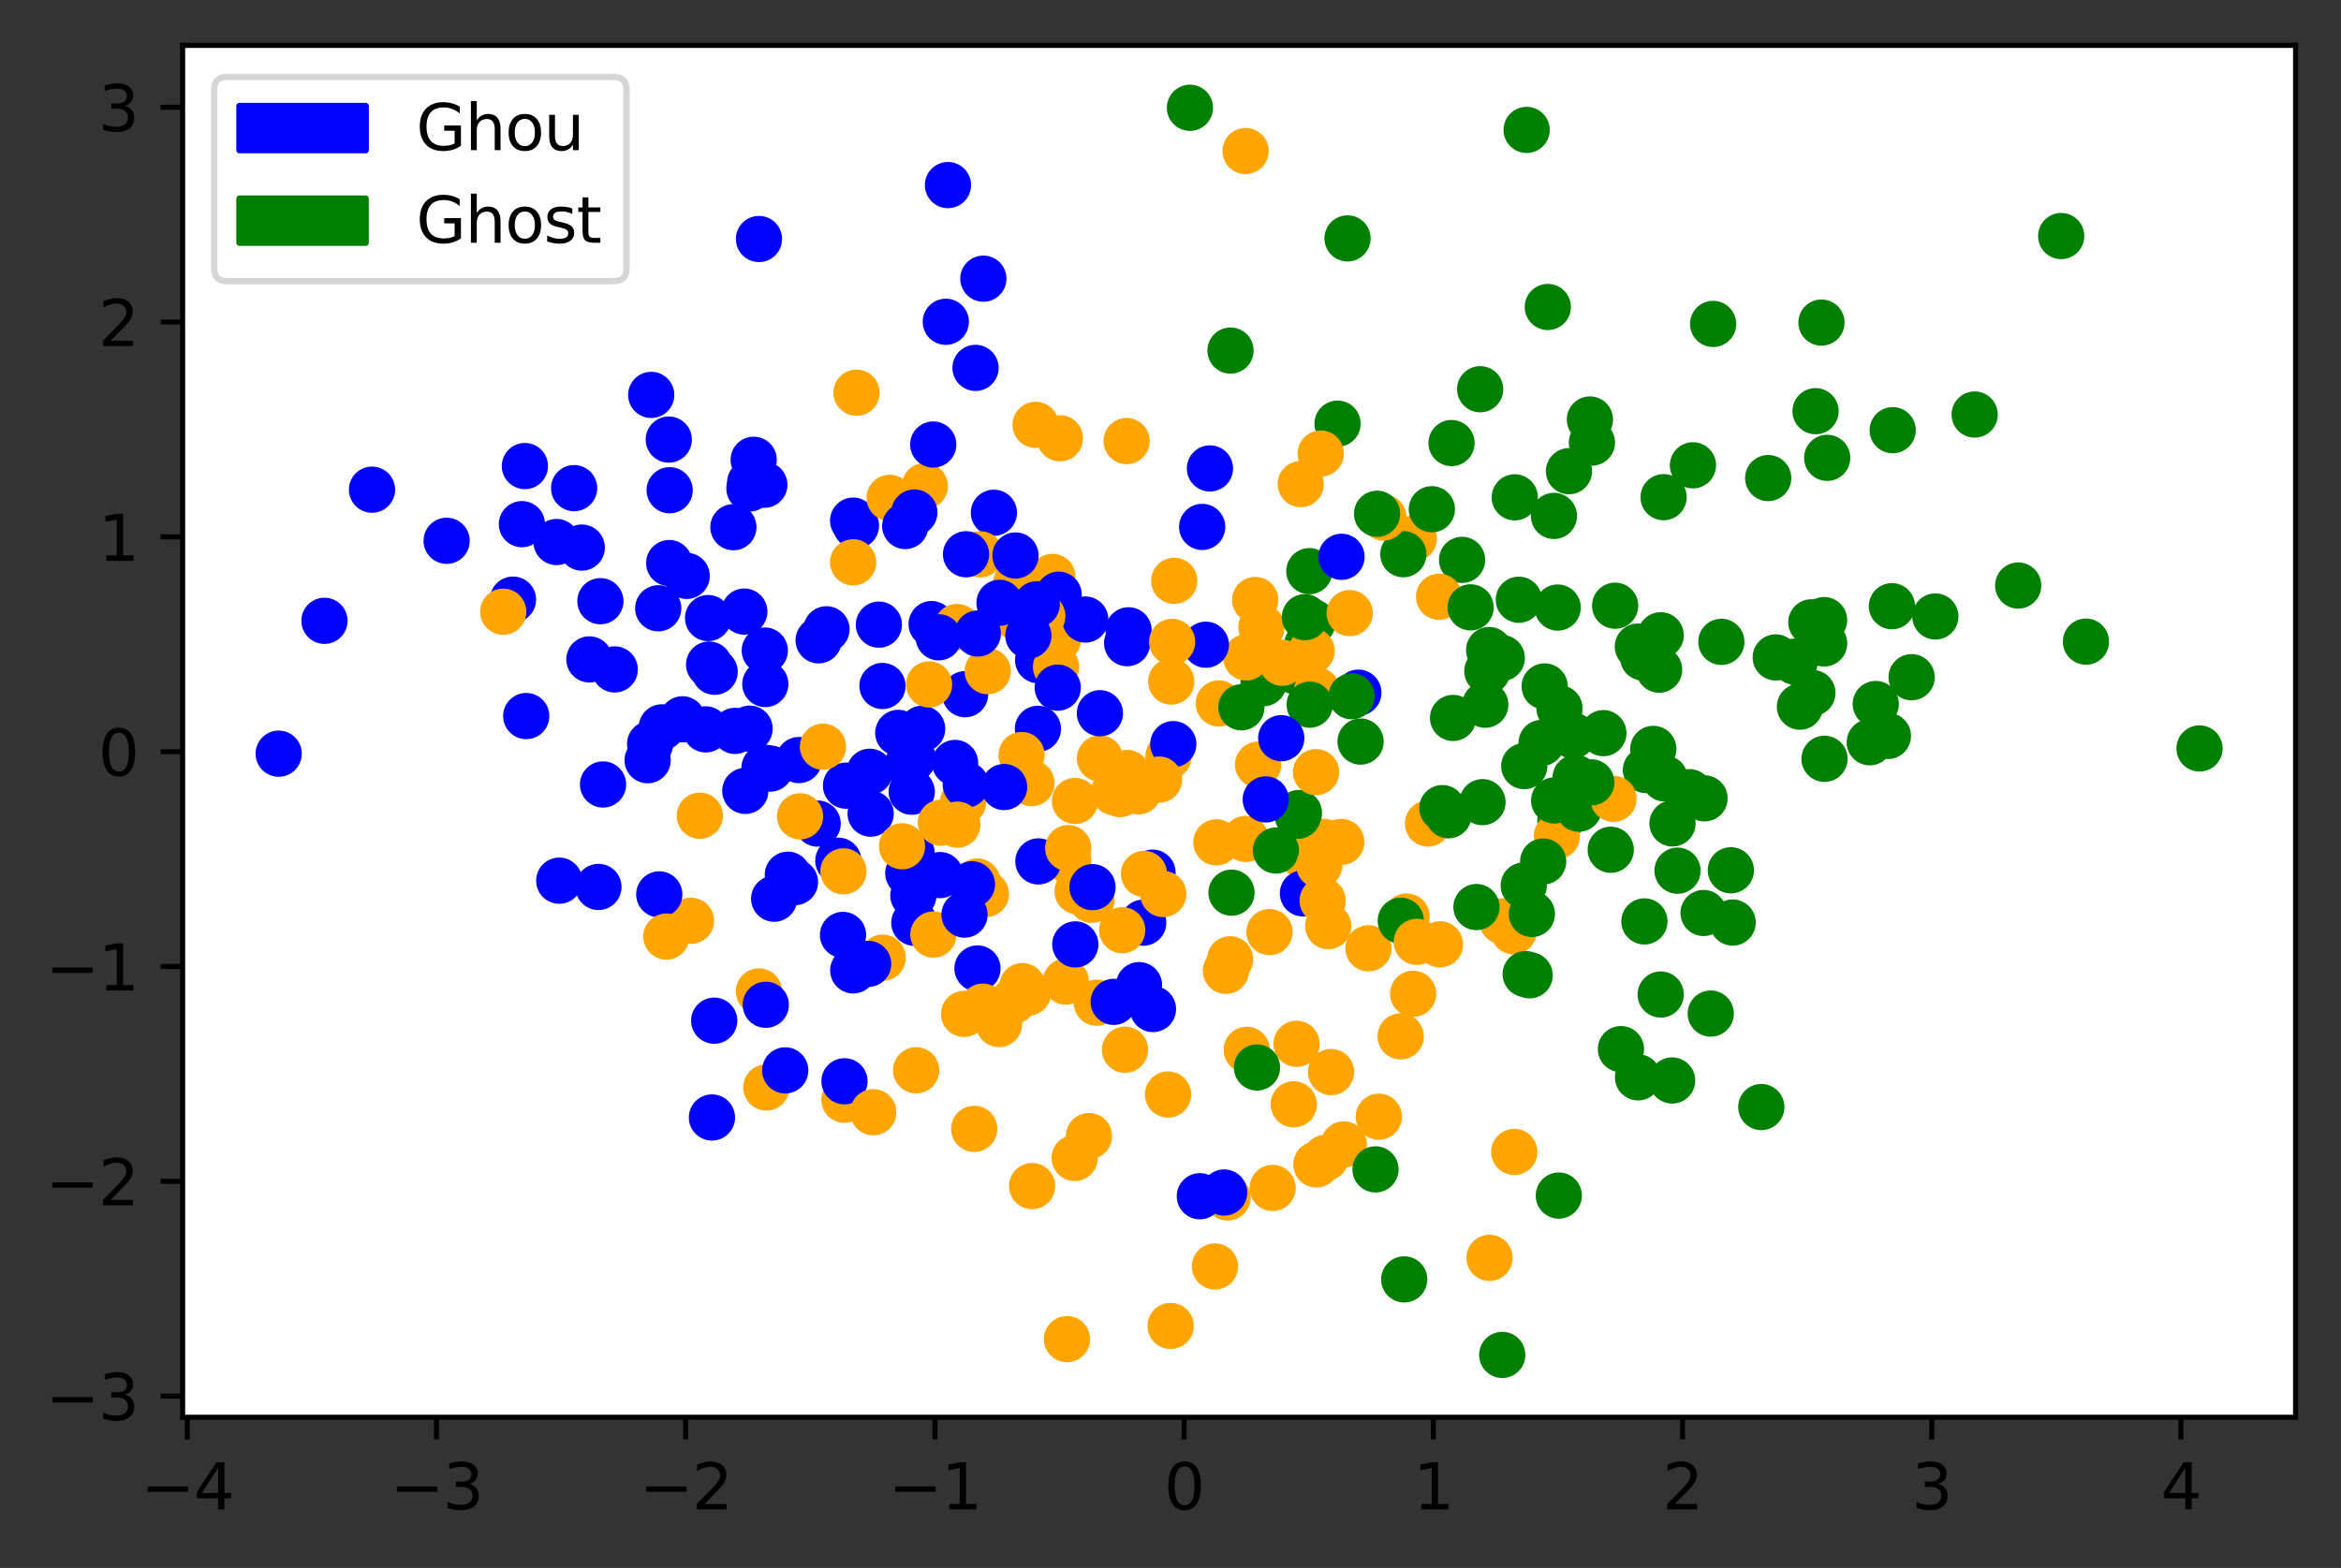 <?xml version="1.0" encoding="utf-8" standalone="no"?>
<!DOCTYPE svg PUBLIC "-//W3C//DTD SVG 1.1//EN"
  "http://www.w3.org/Graphics/SVG/1.1/DTD/svg11.dtd">
<svg height="248.518pt" version="1.1" viewBox="0 0 370.942 248.518" width="370.942pt" xmlns="http://www.w3.org/2000/svg" xmlns:xlink="http://www.w3.org/1999/xlink">
 <rect x="0" y="0" width="370.942" height="248.518" fill="#333333" stroke="none"/>

 <defs>
  <style type="text/css">*{stroke-linecap:butt;stroke-linejoin:round;}</style>
 </defs>
 <g id="figure_1">
  <g id="patch_1">
   <path d="M 0 248.518 
L 370.942 248.518 
L 370.942 0 
L 0 0 
z
" style="fill:none;"/>
  </g>
  <g id="axes_1">
   <g id="patch_2">
    <path d="M 28.942 224.64 
L 363.742 224.64 
L 363.742 7.2 
L 28.942 7.2 
z
" style="fill:#ffffff;"/>
   </g>
   <g id="PathCollection_1">
    <defs>
     <path d="M 0 3.162 
C 0.839 3.162 1.643 2.829 2.236 2.236 
C 2.829 1.643 3.162 0.839 3.162 -0 
C 3.162 -0.839 2.829 -1.643 2.236 -2.236 
C 1.643 -2.829 0.839 -3.162 0 -3.162 
C -0.839 -3.162 -1.643 -2.829 -2.236 -2.236 
C -2.829 -1.643 -3.162 -0.839 -3.162 0 
C -3.162 0.839 -2.829 1.643 -2.236 2.236 
C -1.643 2.829 -0.839 3.162 0 3.162 
z
" id="C0_0_9e3bd6eff2"/>
    </defs>
    <g clip-path="url(#p5896308602)">
     <use style="fill:#0000ff;stroke:#0000ff;" x="154.885" xlink:href="#C0_0_9e3bd6eff2" y="153.502"/>
    </g>
    <g clip-path="url(#p5896308602)">
     <use style="fill:#ffa500;stroke:#ffa500;" x="163.441" xlink:href="#C0_0_9e3bd6eff2" y="124.132"/>
    </g>
    <g clip-path="url(#p5896308602)">
     <use style="fill:#0000ff;stroke:#0000ff;" x="88.613" xlink:href="#C0_0_9e3bd6eff2" y="139.59"/>
    </g>
    <g clip-path="url(#p5896308602)">
     <use style="fill:#0000ff;stroke:#0000ff;" x="58.947" xlink:href="#C0_0_9e3bd6eff2" y="77.613"/>
    </g>
    <g clip-path="url(#p5896308602)">
     <use style="fill:#008000;stroke:#008000;" x="188.551" xlink:href="#C0_0_9e3bd6eff2" y="17.084"/>
    </g>
    <g clip-path="url(#p5896308602)">
     <use style="fill:#ffa500;stroke:#ffa500;" x="208.584" xlink:href="#C0_0_9e3bd6eff2" y="184.568"/>
    </g>
    <g clip-path="url(#p5896308602)">
     <use style="fill:#ffa500;stroke:#ffa500;" x="185.586" xlink:href="#C0_0_9e3bd6eff2" y="108.033"/>
    </g>
    <g clip-path="url(#p5896308602)">
     <use style="fill:#0000ff;stroke:#0000ff;" x="164.498" xlink:href="#C0_0_9e3bd6eff2" y="104.639"/>
    </g>
    <g clip-path="url(#p5896308602)">
     <use style="fill:#008000;stroke:#008000;" x="272.757" xlink:href="#C0_0_9e3bd6eff2" y="101.734"/>
    </g>
    <g clip-path="url(#p5896308602)">
     <use style="fill:#008000;stroke:#008000;" x="319.792" xlink:href="#C0_0_9e3bd6eff2" y="92.808"/>
    </g>
    <g clip-path="url(#p5896308602)">
     <use style="fill:#ffa500;stroke:#ffa500;" x="226.271" xlink:href="#C0_0_9e3bd6eff2" y="130.526"/>
    </g>
    <g clip-path="url(#p5896308602)">
     <use style="fill:#0000ff;stroke:#0000ff;" x="83.172" xlink:href="#C0_0_9e3bd6eff2" y="73.873"/>
    </g>
    <g clip-path="url(#p5896308602)">
     <use style="fill:#0000ff;stroke:#0000ff;" x="135.203" xlink:href="#C0_0_9e3bd6eff2" y="153.805"/>
    </g>
    <g clip-path="url(#p5896308602)">
     <use style="fill:#ffa500;stroke:#ffa500;" x="206.535" xlink:href="#C0_0_9e3bd6eff2" y="135.678"/>
    </g>
    <g clip-path="url(#p5896308602)">
     <use style="fill:#ffa500;stroke:#ffa500;" x="120.256" xlink:href="#C0_0_9e3bd6eff2" y="157.148"/>
    </g>
    <g clip-path="url(#p5896308602)">
     <use style="fill:#0000ff;stroke:#0000ff;" x="143.811" xlink:href="#C0_0_9e3bd6eff2" y="121.233"/>
    </g>
    <g clip-path="url(#p5896308602)">
     <use style="fill:#008000;stroke:#008000;" x="222.504" xlink:href="#C0_0_9e3bd6eff2" y="202.787"/>
    </g>
    <g clip-path="url(#p5896308602)">
     <use style="fill:#0000ff;stroke:#0000ff;" x="70.77" xlink:href="#C0_0_9e3bd6eff2" y="85.72"/>
    </g>
    <g clip-path="url(#p5896308602)">
     <use style="fill:#0000ff;stroke:#0000ff;" x="157.488" xlink:href="#C0_0_9e3bd6eff2" y="81.271"/>
    </g>
    <g clip-path="url(#p5896308602)">
     <use style="fill:#008000;stroke:#008000;" x="194.98" xlink:href="#C0_0_9e3bd6eff2" y="55.566"/>
    </g>
    <g clip-path="url(#p5896308602)">
     <use style="fill:#ffa500;stroke:#ffa500;" x="178.59" xlink:href="#C0_0_9e3bd6eff2" y="122.518"/>
    </g>
    <g clip-path="url(#p5896308602)">
     <use style="fill:#0000ff;stroke:#0000ff;" x="182.622" xlink:href="#C0_0_9e3bd6eff2" y="138.316"/>
    </g>
    <g clip-path="url(#p5896308602)">
     <use style="fill:#ffa500;stroke:#ffa500;" x="173.784" xlink:href="#C0_0_9e3bd6eff2" y="158.932"/>
    </g>
    <g clip-path="url(#p5896308602)">
     <use style="fill:#0000ff;stroke:#0000ff;" x="181.148" xlink:href="#C0_0_9e3bd6eff2" y="146.251"/>
    </g>
    <g clip-path="url(#p5896308602)">
     <use style="fill:#0000ff;stroke:#0000ff;" x="94.828" xlink:href="#C0_0_9e3bd6eff2" y="140.583"/>
    </g>
    <g clip-path="url(#p5896308602)">
     <use style="fill:#008000;stroke:#008000;" x="267.709" xlink:href="#C0_0_9e3bd6eff2" y="125.564"/>
    </g>
    <g clip-path="url(#p5896308602)">
     <use style="fill:#ffa500;stroke:#ffa500;" x="152.76" xlink:href="#C0_0_9e3bd6eff2" y="160.708"/>
    </g>
    <g clip-path="url(#p5896308602)">
     <use style="fill:#ffa500;stroke:#ffa500;" x="186.061" xlink:href="#C0_0_9e3bd6eff2" y="92.058"/>
    </g>
    <g clip-path="url(#p5896308602)">
     <use style="fill:#ffa500;stroke:#ffa500;" x="209.763" xlink:href="#C0_0_9e3bd6eff2" y="133.435"/>
    </g>
    <g clip-path="url(#p5896308602)">
     <use style="fill:#ffa500;stroke:#ffa500;" x="201.655" xlink:href="#C0_0_9e3bd6eff2" y="188.293"/>
    </g>
    <g clip-path="url(#p5896308602)">
     <use style="fill:#0000ff;stroke:#0000ff;" x="191.721" xlink:href="#C0_0_9e3bd6eff2" y="74.248"/>
    </g>
    <g clip-path="url(#p5896308602)">
     <use style="fill:#008000;stroke:#008000;" x="255.23" xlink:href="#C0_0_9e3bd6eff2" y="134.689"/>
    </g>
    <g clip-path="url(#p5896308602)">
     <use style="fill:#ffa500;stroke:#ffa500;" x="146.544" xlink:href="#C0_0_9e3bd6eff2" y="77.048"/>
    </g>
    <g clip-path="url(#p5896308602)">
     <use style="fill:#ffa500;stroke:#ffa500;" x="194.917" xlink:href="#C0_0_9e3bd6eff2" y="152.051"/>
    </g>
    <g clip-path="url(#p5896308602)">
     <use style="fill:#0000ff;stroke:#0000ff;" x="147.616" xlink:href="#C0_0_9e3bd6eff2" y="98.919"/>
    </g>
    <g clip-path="url(#p5896308602)">
     <use style="fill:#008000;stroke:#008000;" x="247.248" xlink:href="#C0_0_9e3bd6eff2" y="130.124"/>
    </g>
    <g clip-path="url(#p5896308602)">
     <use style="fill:#008000;stroke:#008000;" x="205.228" xlink:href="#C0_0_9e3bd6eff2" y="106.394"/>
    </g>
    <g clip-path="url(#p5896308602)">
     <use style="fill:#0000ff;stroke:#0000ff;" x="95.136" xlink:href="#C0_0_9e3bd6eff2" y="95.291"/>
    </g>
    <g clip-path="url(#p5896308602)">
     <use style="fill:#0000ff;stroke:#0000ff;" x="137.959" xlink:href="#C0_0_9e3bd6eff2" y="128.967"/>
    </g>
    <g clip-path="url(#p5896308602)">
     <use style="fill:#008000;stroke:#008000;" x="235.349" xlink:href="#C0_0_9e3bd6eff2" y="111.701"/>
    </g>
    <g clip-path="url(#p5896308602)">
     <use style="fill:#0000ff;stroke:#0000ff;" x="148.955" xlink:href="#C0_0_9e3bd6eff2" y="138.704"/>
    </g>
    <g clip-path="url(#p5896308602)">
     <use style="fill:#008000;stroke:#008000;" x="207.47" xlink:href="#C0_0_9e3bd6eff2" y="90.532"/>
    </g>
    <g clip-path="url(#p5896308602)">
     <use style="fill:#008000;stroke:#008000;" x="207.137" xlink:href="#C0_0_9e3bd6eff2" y="102.181"/>
    </g>
    <g clip-path="url(#p5896308602)">
     <use style="fill:#ffa500;stroke:#ffa500;" x="199.877" xlink:href="#C0_0_9e3bd6eff2" y="99.39"/>
    </g>
    <g clip-path="url(#p5896308602)">
     <use style="fill:#0000ff;stroke:#0000ff;" x="180.487" xlink:href="#C0_0_9e3bd6eff2" y="156.147"/>
    </g>
    <g clip-path="url(#p5896308602)">
     <use style="fill:#ffa500;stroke:#ffa500;" x="246.701" xlink:href="#C0_0_9e3bd6eff2" y="132.514"/>
    </g>
    <g clip-path="url(#p5896308602)">
     <use style="fill:#0000ff;stroke:#0000ff;" x="121.184" xlink:href="#C0_0_9e3bd6eff2" y="103.111"/>
    </g>
    <g clip-path="url(#p5896308602)">
     <use style="fill:#008000;stroke:#008000;" x="289.04" xlink:href="#C0_0_9e3bd6eff2" y="101.991"/>
    </g>
    <g clip-path="url(#p5896308602)">
     <use style="fill:#ffa500;stroke:#ffa500;" x="198.892" xlink:href="#C0_0_9e3bd6eff2" y="95.093"/>
    </g>
    <g clip-path="url(#p5896308602)">
     <use style="fill:#ffa500;stroke:#ffa500;" x="185.084" xlink:href="#C0_0_9e3bd6eff2" y="173.485"/>
    </g>
    <g clip-path="url(#p5896308602)">
     <use style="fill:#0000ff;stroke:#0000ff;" x="144.467" xlink:href="#C0_0_9e3bd6eff2" y="125.488"/>
    </g>
    <g clip-path="url(#p5896308602)">
     <use style="fill:#0000ff;stroke:#0000ff;" x="81.288" xlink:href="#C0_0_9e3bd6eff2" y="95.042"/>
    </g>
    <g clip-path="url(#p5896308602)">
     <use style="fill:#008000;stroke:#008000;" x="326.604" xlink:href="#C0_0_9e3bd6eff2" y="37.415"/>
    </g>
    <g clip-path="url(#p5896308602)">
     <use style="fill:#ffa500;stroke:#ffa500;" x="197.368" xlink:href="#C0_0_9e3bd6eff2" y="23.939"/>
    </g>
    <g clip-path="url(#p5896308602)">
     <use style="fill:#008000;stroke:#008000;" x="246.823" xlink:href="#C0_0_9e3bd6eff2" y="96.299"/>
    </g>
    <g clip-path="url(#p5896308602)">
     <use style="fill:#ffa500;stroke:#ffa500;" x="151.653" xlink:href="#C0_0_9e3bd6eff2" y="99.38"/>
    </g>
    <g clip-path="url(#p5896308602)">
     <use style="fill:#008000;stroke:#008000;" x="260.562" xlink:href="#C0_0_9e3bd6eff2" y="146.046"/>
    </g>
    <g clip-path="url(#p5896308602)">
     <use style="fill:#ffa500;stroke:#ffa500;" x="166.761" xlink:href="#C0_0_9e3bd6eff2" y="91.439"/>
    </g>
    <g clip-path="url(#p5896308602)">
     <use style="fill:#008000;stroke:#008000;" x="231.673" xlink:href="#C0_0_9e3bd6eff2" y="88.74"/>
    </g>
    <g clip-path="url(#p5896308602)">
     <use style="fill:#0000ff;stroke:#0000ff;" x="102.621" xlink:href="#C0_0_9e3bd6eff2" y="120.493"/>
    </g>
    <g clip-path="url(#p5896308602)">
     <use style="fill:#ffa500;stroke:#ffa500;" x="167.674" xlink:href="#C0_0_9e3bd6eff2" y="101.234"/>
    </g>
    <g clip-path="url(#p5896308602)">
     <use style="fill:#ffa500;stroke:#ffa500;" x="238.087" xlink:href="#C0_0_9e3bd6eff2" y="146.032"/>
    </g>
    <g clip-path="url(#p5896308602)">
     <use style="fill:#0000ff;stroke:#0000ff;" x="106.041" xlink:href="#C0_0_9e3bd6eff2" y="89.247"/>
    </g>
    <g clip-path="url(#p5896308602)">
     <use style="fill:#ffa500;stroke:#ffa500;" x="208.702" xlink:href="#C0_0_9e3bd6eff2" y="109.466"/>
    </g>
    <g clip-path="url(#p5896308602)">
     <use style="fill:#0000ff;stroke:#0000ff;" x="121.112" xlink:href="#C0_0_9e3bd6eff2" y="76.837"/>
    </g>
    <g clip-path="url(#p5896308602)">
     <use style="fill:#008000;stroke:#008000;" x="230.001" xlink:href="#C0_0_9e3bd6eff2" y="70.226"/>
    </g>
    <g clip-path="url(#p5896308602)">
     <use style="fill:#008000;stroke:#008000;" x="246.999" xlink:href="#C0_0_9e3bd6eff2" y="189.503"/>
    </g>
    <g clip-path="url(#p5896308602)">
     <use style="fill:#0000ff;stroke:#0000ff;" x="118.748" xlink:href="#C0_0_9e3bd6eff2" y="77.425"/>
    </g>
    <g clip-path="url(#p5896308602)">
     <use style="fill:#008000;stroke:#008000;" x="289.526" xlink:href="#C0_0_9e3bd6eff2" y="72.569"/>
    </g>
    <g clip-path="url(#p5896308602)">
     <use style="fill:#0000ff;stroke:#0000ff;" x="206.455" xlink:href="#C0_0_9e3bd6eff2" y="141.603"/>
    </g>
    <g clip-path="url(#p5896308602)">
     <use style="fill:#0000ff;stroke:#0000ff;" x="178.6" xlink:href="#C0_0_9e3bd6eff2" y="101.944"/>
    </g>
    <g clip-path="url(#p5896308602)">
     <use style="fill:#008000;stroke:#008000;" x="312.896" xlink:href="#C0_0_9e3bd6eff2" y="65.703"/>
    </g>
    <g clip-path="url(#p5896308602)">
     <use style="fill:#008000;stroke:#008000;" x="252.211" xlink:href="#C0_0_9e3bd6eff2" y="124.399"/>
    </g>
    <g clip-path="url(#p5896308602)">
     <use style="fill:#0000ff;stroke:#0000ff;" x="143.921" xlink:href="#C0_0_9e3bd6eff2" y="138.41"/>
    </g>
    <g clip-path="url(#p5896308602)">
     <use style="fill:#0000ff;stroke:#0000ff;" x="151.338" xlink:href="#C0_0_9e3bd6eff2" y="120.927"/>
    </g>
    <g clip-path="url(#p5896308602)">
     <use style="fill:#ffa500;stroke:#ffa500;" x="169.262" xlink:href="#C0_0_9e3bd6eff2" y="136.379"/>
    </g>
    <g clip-path="url(#p5896308602)">
     <use style="fill:#ffa500;stroke:#ffa500;" x="156.228" xlink:href="#C0_0_9e3bd6eff2" y="141.7"/>
    </g>
    <g clip-path="url(#p5896308602)">
     <use style="fill:#008000;stroke:#008000;" x="285.211" xlink:href="#C0_0_9e3bd6eff2" y="112.009"/>
    </g>
    <g clip-path="url(#p5896308602)">
     <use style="fill:#0000ff;stroke:#0000ff;" x="83.382" xlink:href="#C0_0_9e3bd6eff2" y="113.496"/>
    </g>
    <g clip-path="url(#p5896308602)">
     <use style="fill:#0000ff;stroke:#0000ff;" x="148.743" xlink:href="#C0_0_9e3bd6eff2" y="101.013"/>
    </g>
    <g clip-path="url(#p5896308602)">
     <use style="fill:#008000;stroke:#008000;" x="213.521" xlink:href="#C0_0_9e3bd6eff2" y="37.787"/>
    </g>
    <g clip-path="url(#p5896308602)">
     <use style="fill:#008000;stroke:#008000;" x="244.273" xlink:href="#C0_0_9e3bd6eff2" y="117.753"/>
    </g>
    <g clip-path="url(#p5896308602)">
     <use style="fill:#008000;stroke:#008000;" x="265.014" xlink:href="#C0_0_9e3bd6eff2" y="130.517"/>
    </g>
    <g clip-path="url(#p5896308602)">
     <use style="fill:#ffa500;stroke:#ffa500;" x="166.574" xlink:href="#C0_0_9e3bd6eff2" y="99.112"/>
    </g>
    <g clip-path="url(#p5896308602)">
     <use style="fill:#008000;stroke:#008000;" x="280.177" xlink:href="#C0_0_9e3bd6eff2" y="75.777"/>
    </g>
    <g clip-path="url(#p5896308602)">
     <use style="fill:#ffa500;stroke:#ffa500;" x="194.512" xlink:href="#C0_0_9e3bd6eff2" y="189.803"/>
    </g>
    <g clip-path="url(#p5896308602)">
     <use style="fill:#0000ff;stroke:#0000ff;" x="111.828" xlink:href="#C0_0_9e3bd6eff2" y="115.61"/>
    </g>
    <g clip-path="url(#p5896308602)">
     <use style="fill:#ffa500;stroke:#ffa500;" x="206.106" xlink:href="#C0_0_9e3bd6eff2" y="76.727"/>
    </g>
    <g clip-path="url(#p5896308602)">
     <use style="fill:#0000ff;stroke:#0000ff;" x="121.342" xlink:href="#C0_0_9e3bd6eff2" y="159.261"/>
    </g>
    <g clip-path="url(#p5896308602)">
     <use style="fill:#0000ff;stroke:#0000ff;" x="118.096" xlink:href="#C0_0_9e3bd6eff2" y="125.359"/>
    </g>
    <g clip-path="url(#p5896308602)">
     <use style="fill:#008000;stroke:#008000;" x="242.384" xlink:href="#C0_0_9e3bd6eff2" y="154.586"/>
    </g>
    <g clip-path="url(#p5896308602)">
     <use style="fill:#0000ff;stroke:#0000ff;" x="132.839" xlink:href="#C0_0_9e3bd6eff2" y="136.426"/>
    </g>
    <g clip-path="url(#p5896308602)">
     <use style="fill:#ffa500;stroke:#ffa500;" x="158.293" xlink:href="#C0_0_9e3bd6eff2" y="162.315"/>
    </g>
    <g clip-path="url(#p5896308602)">
     <use style="fill:#0000ff;stroke:#0000ff;" x="164.533" xlink:href="#C0_0_9e3bd6eff2" y="136.535"/>
    </g>
    <g clip-path="url(#p5896308602)">
     <use style="fill:#ffa500;stroke:#ffa500;" x="167.336" xlink:href="#C0_0_9e3bd6eff2" y="105.701"/>
    </g>
    <g clip-path="url(#p5896308602)">
     <use style="fill:#ffa500;stroke:#ffa500;" x="121.429" xlink:href="#C0_0_9e3bd6eff2" y="172.363"/>
    </g>
    <g clip-path="url(#p5896308602)">
     <use style="fill:#008000;stroke:#008000;" x="306.667" xlink:href="#C0_0_9e3bd6eff2" y="97.712"/>
    </g>
    <g clip-path="url(#p5896308602)">
     <use style="fill:#ffa500;stroke:#ffa500;" x="199.352" xlink:href="#C0_0_9e3bd6eff2" y="121.199"/>
    </g>
    <g clip-path="url(#p5896308602)">
     <use style="fill:#ffa500;stroke:#ffa500;" x="221.938" xlink:href="#C0_0_9e3bd6eff2" y="164.27"/>
    </g>
    <g clip-path="url(#p5896308602)">
     <use style="fill:#008000;stroke:#008000;" x="237.967" xlink:href="#C0_0_9e3bd6eff2" y="104.292"/>
    </g>
    <g clip-path="url(#p5896308602)">
     <use style="fill:#008000;stroke:#008000;" x="271.453" xlink:href="#C0_0_9e3bd6eff2" y="51.344"/>
    </g>
    <g clip-path="url(#p5896308602)">
     <use style="fill:#008000;stroke:#008000;" x="250.161" xlink:href="#C0_0_9e3bd6eff2" y="128.186"/>
    </g>
    <g clip-path="url(#p5896308602)">
     <use style="fill:#008000;stroke:#008000;" x="259.527" xlink:href="#C0_0_9e3bd6eff2" y="102.485"/>
    </g>
    <g clip-path="url(#p5896308602)">
     <use style="fill:#ffa500;stroke:#ffa500;" x="239.947" xlink:href="#C0_0_9e3bd6eff2" y="182.582"/>
    </g>
    <g clip-path="url(#p5896308602)">
     <use style="fill:#ffa500;stroke:#ffa500;" x="216.836" xlink:href="#C0_0_9e3bd6eff2" y="150.306"/>
    </g>
    <g clip-path="url(#p5896308602)">
     <use style="fill:#008000;stroke:#008000;" x="207.993" xlink:href="#C0_0_9e3bd6eff2" y="98.616"/>
    </g>
    <g clip-path="url(#p5896308602)">
     <use style="fill:#0000ff;stroke:#0000ff;" x="112.365" xlink:href="#C0_0_9e3bd6eff2" y="105.335"/>
    </g>
    <g clip-path="url(#p5896308602)">
     <use style="fill:#ffa500;stroke:#ffa500;" x="222.877" xlink:href="#C0_0_9e3bd6eff2" y="145.269"/>
    </g>
    <g clip-path="url(#p5896308602)">
     <use style="fill:#ffa500;stroke:#ffa500;" x="184.324" xlink:href="#C0_0_9e3bd6eff2" y="141.701"/>
    </g>
    <g clip-path="url(#p5896308602)">
     <use style="fill:#0000ff;stroke:#0000ff;" x="129.716" xlink:href="#C0_0_9e3bd6eff2" y="101.49"/>
    </g>
    <g clip-path="url(#p5896308602)">
     <use style="fill:#008000;stroke:#008000;" x="260.805" xlink:href="#C0_0_9e3bd6eff2" y="122.054"/>
    </g>
    <g clip-path="url(#p5896308602)">
     <use style="fill:#ffa500;stroke:#ffa500;" x="218.476" xlink:href="#C0_0_9e3bd6eff2" y="176.997"/>
    </g>
    <g clip-path="url(#p5896308602)">
     <use style="fill:#0000ff;stroke:#0000ff;" x="129.562" xlink:href="#C0_0_9e3bd6eff2" y="130.539"/>
    </g>
    <g clip-path="url(#p5896308602)">
     <use style="fill:#008000;stroke:#008000;" x="263.147" xlink:href="#C0_0_9e3bd6eff2" y="100.692"/>
    </g>
    <g clip-path="url(#p5896308602)">
     <use style="fill:#ffa500;stroke:#ffa500;" x="185.146" xlink:href="#C0_0_9e3bd6eff2" y="119.899"/>
    </g>
    <g clip-path="url(#p5896308602)">
     <use style="fill:#008000;stroke:#008000;" x="234.538" xlink:href="#C0_0_9e3bd6eff2" y="61.694"/>
    </g>
    <g clip-path="url(#p5896308602)">
     <use style="fill:#008000;stroke:#008000;" x="249.657" xlink:href="#C0_0_9e3bd6eff2" y="123.287"/>
    </g>
    <g clip-path="url(#p5896308602)">
     <use style="fill:#ffa500;stroke:#ffa500;" x="145.165" xlink:href="#C0_0_9e3bd6eff2" y="169.64"/>
    </g>
    <g clip-path="url(#p5896308602)">
     <use style="fill:#008000;stroke:#008000;" x="271.075" xlink:href="#C0_0_9e3bd6eff2" y="160.652"/>
    </g>
    <g clip-path="url(#p5896308602)">
     <use style="fill:#0000ff;stroke:#0000ff;" x="116.467" xlink:href="#C0_0_9e3bd6eff2" y="115.846"/>
    </g>
    <g clip-path="url(#p5896308602)">
     <use style="fill:#ffa500;stroke:#ffa500;" x="239.836" xlink:href="#C0_0_9e3bd6eff2" y="147.61"/>
    </g>
    <g clip-path="url(#p5896308602)">
     <use style="fill:#ffa500;stroke:#ffa500;" x="210.913" xlink:href="#C0_0_9e3bd6eff2" y="169.922"/>
    </g>
    <g clip-path="url(#p5896308602)">
     <use style="fill:#008000;stroke:#008000;" x="200.21" xlink:href="#C0_0_9e3bd6eff2" y="108.283"/>
    </g>
    <g clip-path="url(#p5896308602)">
     <use style="fill:#ffa500;stroke:#ffa500;" x="139.863" xlink:href="#C0_0_9e3bd6eff2" y="151.792"/>
    </g>
    <g clip-path="url(#p5896308602)">
     <use style="fill:#0000ff;stroke:#0000ff;" x="164.462" xlink:href="#C0_0_9e3bd6eff2" y="115.523"/>
    </g>
    <g clip-path="url(#p5896308602)">
     <use style="fill:#008000;stroke:#008000;" x="211.941" xlink:href="#C0_0_9e3bd6eff2" y="67.152"/>
    </g>
    <g clip-path="url(#p5896308602)">
     <use style="fill:#008000;stroke:#008000;" x="229.512" xlink:href="#C0_0_9e3bd6eff2" y="129.223"/>
    </g>
    <g clip-path="url(#p5896308602)">
     <use style="fill:#ffa500;stroke:#ffa500;" x="224.021" xlink:href="#C0_0_9e3bd6eff2" y="85.35"/>
    </g>
    <g clip-path="url(#p5896308602)">
     <use style="fill:#0000ff;stroke:#0000ff;" x="144.725" xlink:href="#C0_0_9e3bd6eff2" y="141.939"/>
    </g>
    <g clip-path="url(#p5896308602)">
     <use style="fill:#0000ff;stroke:#0000ff;" x="144.444" xlink:href="#C0_0_9e3bd6eff2" y="135.207"/>
    </g>
    <g clip-path="url(#p5896308602)">
     <use style="fill:#0000ff;stroke:#0000ff;" x="125.967" xlink:href="#C0_0_9e3bd6eff2" y="139.818"/>
    </g>
    <g clip-path="url(#p5896308602)">
     <use style="fill:#0000ff;stroke:#0000ff;" x="154.576" xlink:href="#C0_0_9e3bd6eff2" y="58.31"/>
    </g>
    <g clip-path="url(#p5896308602)">
     <use style="fill:#0000ff;stroke:#0000ff;" x="146.119" xlink:href="#C0_0_9e3bd6eff2" y="115.514"/>
    </g>
    <g clip-path="url(#p5896308602)">
     <use style="fill:#ffa500;stroke:#ffa500;" x="109.489" xlink:href="#C0_0_9e3bd6eff2" y="145.943"/>
    </g>
    <g clip-path="url(#p5896308602)">
     <use style="fill:#ffa500;stroke:#ffa500;" x="160.505" xlink:href="#C0_0_9e3bd6eff2" y="97.509"/>
    </g>
    <g clip-path="url(#p5896308602)">
     <use style="fill:#0000ff;stroke:#0000ff;" x="108.133" xlink:href="#C0_0_9e3bd6eff2" y="114.011"/>
    </g>
    <g clip-path="url(#p5896308602)">
     <use style="fill:#ffa500;stroke:#ffa500;" x="163.542" xlink:href="#C0_0_9e3bd6eff2" y="188"/>
    </g>
    <g clip-path="url(#p5896308602)">
     <use style="fill:#ffa500;stroke:#ffa500;" x="255.668" xlink:href="#C0_0_9e3bd6eff2" y="126.62"/>
    </g>
    <g clip-path="url(#p5896308602)">
     <use style="fill:#ffa500;stroke:#ffa500;" x="209.583" xlink:href="#C0_0_9e3bd6eff2" y="142.744"/>
    </g>
    <g clip-path="url(#p5896308602)">
     <use style="fill:#0000ff;stroke:#0000ff;" x="144.879" xlink:href="#C0_0_9e3bd6eff2" y="146.265"/>
    </g>
    <g clip-path="url(#p5896308602)">
     <use style="fill:#ffa500;stroke:#ffa500;" x="197.553" xlink:href="#C0_0_9e3bd6eff2" y="166.403"/>
    </g>
    <g clip-path="url(#p5896308602)">
     <use style="fill:#ffa500;stroke:#ffa500;" x="210.464" xlink:href="#C0_0_9e3bd6eff2" y="146.791"/>
    </g>
    <g clip-path="url(#p5896308602)">
     <use style="fill:#008000;stroke:#008000;" x="222.364" xlink:href="#C0_0_9e3bd6eff2" y="87.842"/>
    </g>
    <g clip-path="url(#p5896308602)">
     <use style="fill:#ffa500;stroke:#ffa500;" x="167.947" xlink:href="#C0_0_9e3bd6eff2" y="69.467"/>
    </g>
    <g clip-path="url(#p5896308602)">
     <use style="fill:#0000ff;stroke:#0000ff;" x="144.662" xlink:href="#C0_0_9e3bd6eff2" y="120.235"/>
    </g>
    <g clip-path="url(#p5896308602)">
     <use style="fill:#008000;stroke:#008000;" x="221.96" xlink:href="#C0_0_9e3bd6eff2" y="145.934"/>
    </g>
    <g clip-path="url(#p5896308602)">
     <use style="fill:#008000;stroke:#008000;" x="234.911" xlink:href="#C0_0_9e3bd6eff2" y="127.143"/>
    </g>
    <g clip-path="url(#p5896308602)">
     <use style="fill:#ffa500;stroke:#ffa500;" x="204.999" xlink:href="#C0_0_9e3bd6eff2" y="175.036"/>
    </g>
    <g clip-path="url(#p5896308602)">
     <use style="fill:#ffa500;stroke:#ffa500;" x="161.873" xlink:href="#C0_0_9e3bd6eff2" y="119.672"/>
    </g>
    <g clip-path="url(#p5896308602)">
     <use style="fill:#ffa500;stroke:#ffa500;" x="164.097" xlink:href="#C0_0_9e3bd6eff2" y="67.34"/>
    </g>
    <g clip-path="url(#p5896308602)">
     <use style="fill:#008000;stroke:#008000;" x="207.525" xlink:href="#C0_0_9e3bd6eff2" y="111.692"/>
    </g>
    <g clip-path="url(#p5896308602)">
     <use style="fill:#008000;stroke:#008000;" x="205.823" xlink:href="#C0_0_9e3bd6eff2" y="128.866"/>
    </g>
    <g clip-path="url(#p5896308602)">
     <use style="fill:#008000;stroke:#008000;" x="233.952" xlink:href="#C0_0_9e3bd6eff2" y="143.771"/>
    </g>
    <g clip-path="url(#p5896308602)">
     <use style="fill:#0000ff;stroke:#0000ff;" x="103.189" xlink:href="#C0_0_9e3bd6eff2" y="62.594"/>
    </g>
    <g clip-path="url(#p5896308602)">
     <use style="fill:#008000;stroke:#008000;" x="241.444" xlink:href="#C0_0_9e3bd6eff2" y="140.35"/>
    </g>
    <g clip-path="url(#p5896308602)">
     <use style="fill:#0000ff;stroke:#0000ff;" x="119.425" xlink:href="#C0_0_9e3bd6eff2" y="72.874"/>
    </g>
    <g clip-path="url(#p5896308602)">
     <use style="fill:#ffa500;stroke:#ffa500;" x="205.446" xlink:href="#C0_0_9e3bd6eff2" y="165.448"/>
    </g>
    <g clip-path="url(#p5896308602)">
     <use style="fill:#ffa500;stroke:#ffa500;" x="170.337" xlink:href="#C0_0_9e3bd6eff2" y="126.957"/>
    </g>
    <g clip-path="url(#p5896308602)">
     <use style="fill:#008000;stroke:#008000;" x="260.351" xlink:href="#C0_0_9e3bd6eff2" y="104.213"/>
    </g>
    <g clip-path="url(#p5896308602)">
     <use style="fill:#008000;stroke:#008000;" x="269.942" xlink:href="#C0_0_9e3bd6eff2" y="144.711"/>
    </g>
    <g clip-path="url(#p5896308602)">
     <use style="fill:#008000;stroke:#008000;" x="263.788" xlink:href="#C0_0_9e3bd6eff2" y="123.392"/>
    </g>
    <g clip-path="url(#p5896308602)">
     <use style="fill:#ffa500;stroke:#ffa500;" x="201.154" xlink:href="#C0_0_9e3bd6eff2" y="147.734"/>
    </g>
    <g clip-path="url(#p5896308602)">
     <use style="fill:#ffa500;stroke:#ffa500;" x="172.955" xlink:href="#C0_0_9e3bd6eff2" y="142.615"/>
    </g>
    <g clip-path="url(#p5896308602)">
     <use style="fill:#0000ff;stroke:#0000ff;" x="135.629" xlink:href="#C0_0_9e3bd6eff2" y="83.317"/>
    </g>
    <g clip-path="url(#p5896308602)">
     <use style="fill:#ffa500;stroke:#ffa500;" x="152.597" xlink:href="#C0_0_9e3bd6eff2" y="127.146"/>
    </g>
    <g clip-path="url(#p5896308602)">
     <use style="fill:#ffa500;stroke:#ffa500;" x="149.084" xlink:href="#C0_0_9e3bd6eff2" y="130.401"/>
    </g>
    <g clip-path="url(#p5896308602)">
     <use style="fill:#0000ff;stroke:#0000ff;" x="104.298" xlink:href="#C0_0_9e3bd6eff2" y="96.415"/>
    </g>
    <g clip-path="url(#p5896308602)">
     <use style="fill:#ffa500;stroke:#ffa500;" x="208.535" xlink:href="#C0_0_9e3bd6eff2" y="122.387"/>
    </g>
    <g clip-path="url(#p5896308602)">
     <use style="fill:#008000;stroke:#008000;" x="226.883" xlink:href="#C0_0_9e3bd6eff2" y="80.713"/>
    </g>
    <g clip-path="url(#p5896308602)">
     <use style="fill:#008000;stroke:#008000;" x="249.228" xlink:href="#C0_0_9e3bd6eff2" y="116.589"/>
    </g>
    <g clip-path="url(#p5896308602)">
     <use style="fill:#ffa500;stroke:#ffa500;" x="133.801" xlink:href="#C0_0_9e3bd6eff2" y="174.312"/>
    </g>
    <g clip-path="url(#p5896308602)">
     <use style="fill:#008000;stroke:#008000;" x="251.931" xlink:href="#C0_0_9e3bd6eff2" y="66.488"/>
    </g>
    <g clip-path="url(#p5896308602)">
     <use style="fill:#ffa500;stroke:#ffa500;" x="207.828" xlink:href="#C0_0_9e3bd6eff2" y="103.16"/>
    </g>
    <g clip-path="url(#p5896308602)">
     <use style="fill:#008000;stroke:#008000;" x="262.895" xlink:href="#C0_0_9e3bd6eff2" y="106.143"/>
    </g>
    <g clip-path="url(#p5896308602)">
     <use style="fill:#008000;stroke:#008000;" x="265.814" xlink:href="#C0_0_9e3bd6eff2" y="138.004"/>
    </g>
    <g clip-path="url(#p5896308602)">
     <use style="fill:#008000;stroke:#008000;" x="279.086" xlink:href="#C0_0_9e3bd6eff2" y="175.472"/>
    </g>
    <g clip-path="url(#p5896308602)">
     <use style="fill:#0000ff;stroke:#0000ff;" x="104.465" xlink:href="#C0_0_9e3bd6eff2" y="141.761"/>
    </g>
    <g clip-path="url(#p5896308602)">
     <use style="fill:#008000;stroke:#008000;" x="348.524" xlink:href="#C0_0_9e3bd6eff2" y="118.63"/>
    </g>
    <g clip-path="url(#p5896308602)">
     <use style="fill:#ffa500;stroke:#ffa500;" x="212.534" xlink:href="#C0_0_9e3bd6eff2" y="133.448"/>
    </g>
    <g clip-path="url(#p5896308602)">
     <use style="fill:#0000ff;stroke:#0000ff;" x="139.264" xlink:href="#C0_0_9e3bd6eff2" y="99.009"/>
    </g>
    <g clip-path="url(#p5896308602)">
     <use style="fill:#008000;stroke:#008000;" x="246.262" xlink:href="#C0_0_9e3bd6eff2" y="126.881"/>
    </g>
    <g clip-path="url(#p5896308602)">
     <use style="fill:#008000;stroke:#008000;" x="270.09" xlink:href="#C0_0_9e3bd6eff2" y="126.539"/>
    </g>
    <g clip-path="url(#p5896308602)">
     <use style="fill:#0000ff;stroke:#0000ff;" x="135.182" xlink:href="#C0_0_9e3bd6eff2" y="82.521"/>
    </g>
    <g clip-path="url(#p5896308602)">
     <use style="fill:#008000;stroke:#008000;" x="268.256" xlink:href="#C0_0_9e3bd6eff2" y="73.753"/>
    </g>
    <g clip-path="url(#p5896308602)">
     <use style="fill:#ffa500;stroke:#ffa500;" x="105.592" xlink:href="#C0_0_9e3bd6eff2" y="148.448"/>
    </g>
    <g clip-path="url(#p5896308602)">
     <use style="fill:#ffa500;stroke:#ffa500;" x="178.516" xlink:href="#C0_0_9e3bd6eff2" y="69.909"/>
    </g>
    <g clip-path="url(#p5896308602)">
     <use style="fill:#008000;stroke:#008000;" x="264.958" xlink:href="#C0_0_9e3bd6eff2" y="171.258"/>
    </g>
    <g clip-path="url(#p5896308602)">
     <use style="fill:#008000;stroke:#008000;" x="296.275" xlink:href="#C0_0_9e3bd6eff2" y="117.652"/>
    </g>
    <g clip-path="url(#p5896308602)">
     <use style="fill:#008000;stroke:#008000;" x="299.785" xlink:href="#C0_0_9e3bd6eff2" y="96.083"/>
    </g>
    <g clip-path="url(#p5896308602)">
     <use style="fill:#0000ff;stroke:#0000ff;" x="126.587" xlink:href="#C0_0_9e3bd6eff2" y="120.471"/>
    </g>
    <g clip-path="url(#p5896308602)">
     <use style="fill:#0000ff;stroke:#0000ff;" x="190.492" xlink:href="#C0_0_9e3bd6eff2" y="83.518"/>
    </g>
    <g clip-path="url(#p5896308602)">
     <use style="fill:#ffa500;stroke:#ffa500;" x="197.465" xlink:href="#C0_0_9e3bd6eff2" y="104.205"/>
    </g>
    <g clip-path="url(#p5896308602)">
     <use style="fill:#0000ff;stroke:#0000ff;" x="116.21" xlink:href="#C0_0_9e3bd6eff2" y="83.563"/>
    </g>
    <g clip-path="url(#p5896308602)">
     <use style="fill:#008000;stroke:#008000;" x="274.261" xlink:href="#C0_0_9e3bd6eff2" y="137.941"/>
    </g>
    <g clip-path="url(#p5896308602)">
     <use style="fill:#ffa500;stroke:#ffa500;" x="185.491" xlink:href="#C0_0_9e3bd6eff2" y="210.167"/>
    </g>
    <g clip-path="url(#p5896308602)">
     <use style="fill:#0000ff;stroke:#0000ff;" x="215.235" xlink:href="#C0_0_9e3bd6eff2" y="109.789"/>
    </g>
    <g clip-path="url(#p5896308602)">
     <use style="fill:#0000ff;stroke:#0000ff;" x="106.11" xlink:href="#C0_0_9e3bd6eff2" y="77.704"/>
    </g>
    <g clip-path="url(#p5896308602)">
     <use style="fill:#ffa500;stroke:#ffa500;" x="209.274" xlink:href="#C0_0_9e3bd6eff2" y="71.892"/>
    </g>
    <g clip-path="url(#p5896308602)">
     <use style="fill:#008000;stroke:#008000;" x="248.609" xlink:href="#C0_0_9e3bd6eff2" y="74.684"/>
    </g>
    <g clip-path="url(#p5896308602)">
     <use style="fill:#008000;stroke:#008000;" x="240.662" xlink:href="#C0_0_9e3bd6eff2" y="95.06"/>
    </g>
    <g clip-path="url(#p5896308602)">
     <use style="fill:#0000ff;stroke:#0000ff;" x="122.051" xlink:href="#C0_0_9e3bd6eff2" y="121.821"/>
    </g>
    <g clip-path="url(#p5896308602)">
     <use style="fill:#0000ff;stroke:#0000ff;" x="133.811" xlink:href="#C0_0_9e3bd6eff2" y="171.387"/>
    </g>
    <g clip-path="url(#p5896308602)">
     <use style="fill:#0000ff;stroke:#0000ff;" x="182.693" xlink:href="#C0_0_9e3bd6eff2" y="159.934"/>
    </g>
    <g clip-path="url(#p5896308602)">
     <use style="fill:#ffa500;stroke:#ffa500;" x="154.861" xlink:href="#C0_0_9e3bd6eff2" y="139.726"/>
    </g>
    <g clip-path="url(#p5896308602)">
     <use style="fill:#008000;stroke:#008000;" x="241.755" xlink:href="#C0_0_9e3bd6eff2" y="154.394"/>
    </g>
    <g clip-path="url(#p5896308602)">
     <use style="fill:#008000;stroke:#008000;" x="287.015" xlink:href="#C0_0_9e3bd6eff2" y="98.639"/>
    </g>
    <g clip-path="url(#p5896308602)">
     <use style="fill:#0000ff;stroke:#0000ff;" x="134.053" xlink:href="#C0_0_9e3bd6eff2" y="124.529"/>
    </g>
    <g clip-path="url(#p5896308602)">
     <use style="fill:#ffa500;stroke:#ffa500;" x="140.965" xlink:href="#C0_0_9e3bd6eff2" y="78.914"/>
    </g>
    <g clip-path="url(#p5896308602)">
     <use style="fill:#ffa500;stroke:#ffa500;" x="192.738" xlink:href="#C0_0_9e3bd6eff2" y="133.515"/>
    </g>
    <g clip-path="url(#p5896308602)">
     <use style="fill:#ffa500;stroke:#ffa500;" x="197.388" xlink:href="#C0_0_9e3bd6eff2" y="132.968"/>
    </g>
    <g clip-path="url(#p5896308602)">
     <use style="fill:#ffa500;stroke:#ffa500;" x="177.453" xlink:href="#C0_0_9e3bd6eff2" y="125.869"/>
    </g>
    <g clip-path="url(#p5896308602)">
     <use style="fill:#0000ff;stroke:#0000ff;" x="137.564" xlink:href="#C0_0_9e3bd6eff2" y="152.776"/>
    </g>
    <g clip-path="url(#p5896308602)">
     <use style="fill:#ffa500;stroke:#ffa500;" x="193.123" xlink:href="#C0_0_9e3bd6eff2" y="111.492"/>
    </g>
    <g clip-path="url(#p5896308602)">
     <use style="fill:#008000;stroke:#008000;" x="252.248" xlink:href="#C0_0_9e3bd6eff2" y="70.146"/>
    </g>
    <g clip-path="url(#p5896308602)">
     <use style="fill:#ffa500;stroke:#ffa500;" x="155.328" xlink:href="#C0_0_9e3bd6eff2" y="87.863"/>
    </g>
    <g clip-path="url(#p5896308602)">
     <use style="fill:#0000ff;stroke:#0000ff;" x="153.036" xlink:href="#C0_0_9e3bd6eff2" y="124.376"/>
    </g>
    <g clip-path="url(#p5896308602)">
     <use style="fill:#0000ff;stroke:#0000ff;" x="104.864" xlink:href="#C0_0_9e3bd6eff2" y="115.291"/>
    </g>
    <g clip-path="url(#p5896308602)">
     <use style="fill:#008000;stroke:#008000;" x="289.104" xlink:href="#C0_0_9e3bd6eff2" y="120.274"/>
    </g>
    <g clip-path="url(#p5896308602)">
     <use style="fill:#008000;stroke:#008000;" x="215.587" xlink:href="#C0_0_9e3bd6eff2" y="117.541"/>
    </g>
    <g clip-path="url(#p5896308602)">
     <use style="fill:#0000ff;stroke:#0000ff;" x="124.839" xlink:href="#C0_0_9e3bd6eff2" y="138.644"/>
    </g>
    <g clip-path="url(#p5896308602)">
     <use style="fill:#008000;stroke:#008000;" x="299.146" xlink:href="#C0_0_9e3bd6eff2" y="116.648"/>
    </g>
    <g clip-path="url(#p5896308602)">
     <use style="fill:#ffa500;stroke:#ffa500;" x="151.693" xlink:href="#C0_0_9e3bd6eff2" y="130.706"/>
    </g>
    <g clip-path="url(#p5896308602)">
     <use style="fill:#ffa500;stroke:#ffa500;" x="223.918" xlink:href="#C0_0_9e3bd6eff2" y="157.518"/>
    </g>
    <g clip-path="url(#p5896308602)">
     <use style="fill:#0000ff;stroke:#0000ff;" x="193.968" xlink:href="#C0_0_9e3bd6eff2" y="189.013"/>
    </g>
    <g clip-path="url(#p5896308602)">
     <use style="fill:#ffa500;stroke:#ffa500;" x="169.267" xlink:href="#C0_0_9e3bd6eff2" y="134.433"/>
    </g>
    <g clip-path="url(#p5896308602)">
     <use style="fill:#0000ff;stroke:#0000ff;" x="152.933" xlink:href="#C0_0_9e3bd6eff2" y="110.03"/>
    </g>
    <g clip-path="url(#p5896308602)">
     <use style="fill:#0000ff;stroke:#0000ff;" x="121.143" xlink:href="#C0_0_9e3bd6eff2" y="121.681"/>
    </g>
    <g clip-path="url(#p5896308602)">
     <use style="fill:#ffa500;stroke:#ffa500;" x="135.184" xlink:href="#C0_0_9e3bd6eff2" y="89.128"/>
    </g>
    <g clip-path="url(#p5896308602)">
     <use style="fill:#008000;stroke:#008000;" x="247.106" xlink:href="#C0_0_9e3bd6eff2" y="112.273"/>
    </g>
    <g clip-path="url(#p5896308602)">
     <use style="fill:#0000ff;stroke:#0000ff;" x="147.876" xlink:href="#C0_0_9e3bd6eff2" y="70.457"/>
    </g>
    <g clip-path="url(#p5896308602)">
     <use style="fill:#0000ff;stroke:#0000ff;" x="150.206" xlink:href="#C0_0_9e3bd6eff2" y="29.339"/>
    </g>
    <g clip-path="url(#p5896308602)">
     <use style="fill:#ffa500;stroke:#ffa500;" x="228.023" xlink:href="#C0_0_9e3bd6eff2" y="94.587"/>
    </g>
    <g clip-path="url(#p5896308602)">
     <use style="fill:#0000ff;stroke:#0000ff;" x="95.555" xlink:href="#C0_0_9e3bd6eff2" y="124.341"/>
    </g>
    <g clip-path="url(#p5896308602)">
     <use style="fill:#0000ff;stroke:#0000ff;" x="159.111" xlink:href="#C0_0_9e3bd6eff2" y="124.745"/>
    </g>
    <g clip-path="url(#p5896308602)">
     <use style="fill:#ffa500;stroke:#ffa500;" x="236.025" xlink:href="#C0_0_9e3bd6eff2" y="199.374"/>
    </g>
    <g clip-path="url(#p5896308602)">
     <use style="fill:#ffa500;stroke:#ffa500;" x="212.934" xlink:href="#C0_0_9e3bd6eff2" y="181.394"/>
    </g>
    <g clip-path="url(#p5896308602)">
     <use style="fill:#ffa500;stroke:#ffa500;" x="180.381" xlink:href="#C0_0_9e3bd6eff2" y="125.434"/>
    </g>
    <g clip-path="url(#p5896308602)">
     <use style="fill:#0000ff;stroke:#0000ff;" x="118.867" xlink:href="#C0_0_9e3bd6eff2" y="76.484"/>
    </g>
    <g clip-path="url(#p5896308602)">
     <use style="fill:#0000ff;stroke:#0000ff;" x="97.408" xlink:href="#C0_0_9e3bd6eff2" y="106.105"/>
    </g>
    <g clip-path="url(#p5896308602)">
     <use style="fill:#ffa500;stroke:#ffa500;" x="210.05" xlink:href="#C0_0_9e3bd6eff2" y="183.518"/>
    </g>
    <g clip-path="url(#p5896308602)">
     <use style="fill:#0000ff;stroke:#0000ff;" x="137.809" xlink:href="#C0_0_9e3bd6eff2" y="122.326"/>
    </g>
    <g clip-path="url(#p5896308602)">
     <use style="fill:#0000ff;stroke:#0000ff;" x="171.968" xlink:href="#C0_0_9e3bd6eff2" y="98.197"/>
    </g>
    <g clip-path="url(#p5896308602)">
     <use style="fill:#008000;stroke:#008000;" x="233.026" xlink:href="#C0_0_9e3bd6eff2" y="96.267"/>
    </g>
    <g clip-path="url(#p5896308602)">
     <use style="fill:#008000;stroke:#008000;" x="274.549" xlink:href="#C0_0_9e3bd6eff2" y="146.225"/>
    </g>
    <g clip-path="url(#p5896308602)">
     <use style="fill:#008000;stroke:#008000;" x="252.154" xlink:href="#C0_0_9e3bd6eff2" y="124.007"/>
    </g>
    <g clip-path="url(#p5896308602)">
     <use style="fill:#008000;stroke:#008000;" x="299.904" xlink:href="#C0_0_9e3bd6eff2" y="68.188"/>
    </g>
    <g clip-path="url(#p5896308602)">
     <use style="fill:#008000;stroke:#008000;" x="254.064" xlink:href="#C0_0_9e3bd6eff2" y="116.204"/>
    </g>
    <g clip-path="url(#p5896308602)">
     <use style="fill:#008000;stroke:#008000;" x="287.184" xlink:href="#C0_0_9e3bd6eff2" y="109.839"/>
    </g>
    <g clip-path="url(#p5896308602)">
     <use style="fill:#0000ff;stroke:#0000ff;" x="190.119" xlink:href="#C0_0_9e3bd6eff2" y="189.603"/>
    </g>
    <g clip-path="url(#p5896308602)">
     <use style="fill:#0000ff;stroke:#0000ff;" x="51.413" xlink:href="#C0_0_9e3bd6eff2" y="98.4"/>
    </g>
    <g clip-path="url(#p5896308602)">
     <use style="fill:#ffa500;stroke:#ffa500;" x="130.402" xlink:href="#C0_0_9e3bd6eff2" y="118.352"/>
    </g>
    <g clip-path="url(#p5896308602)">
     <use style="fill:#008000;stroke:#008000;" x="297.219" xlink:href="#C0_0_9e3bd6eff2" y="111.588"/>
    </g>
    <g clip-path="url(#p5896308602)">
     <use style="fill:#0000ff;stroke:#0000ff;" x="203.02" xlink:href="#C0_0_9e3bd6eff2" y="117.003"/>
    </g>
    <g clip-path="url(#p5896308602)">
     <use style="fill:#ffa500;stroke:#ffa500;" x="156.515" xlink:href="#C0_0_9e3bd6eff2" y="106.385"/>
    </g>
    <g clip-path="url(#p5896308602)">
     <use style="fill:#008000;stroke:#008000;" x="302.905" xlink:href="#C0_0_9e3bd6eff2" y="107.341"/>
    </g>
    <g clip-path="url(#p5896308602)">
     <use style="fill:#008000;stroke:#008000;" x="202.173" xlink:href="#C0_0_9e3bd6eff2" y="134.812"/>
    </g>
    <g clip-path="url(#p5896308602)">
     <use style="fill:#0000ff;stroke:#0000ff;" x="105.972" xlink:href="#C0_0_9e3bd6eff2" y="69.674"/>
    </g>
    <g clip-path="url(#p5896308602)">
     <use style="fill:#008000;stroke:#008000;" x="287.682" xlink:href="#C0_0_9e3bd6eff2" y="65.172"/>
    </g>
    <g clip-path="url(#p5896308602)">
     <use style="fill:#0000ff;stroke:#0000ff;" x="93.394" xlink:href="#C0_0_9e3bd6eff2" y="104.518"/>
    </g>
    <g clip-path="url(#p5896308602)">
     <use style="fill:#ffa500;stroke:#ffa500;" x="178.263" xlink:href="#C0_0_9e3bd6eff2" y="166.382"/>
    </g>
    <g clip-path="url(#p5896308602)">
     <use style="fill:#008000;stroke:#008000;" x="240.022" xlink:href="#C0_0_9e3bd6eff2" y="78.83"/>
    </g>
    <g clip-path="url(#p5896308602)">
     <use style="fill:#008000;stroke:#008000;" x="261.976" xlink:href="#C0_0_9e3bd6eff2" y="118.701"/>
    </g>
    <g clip-path="url(#p5896308602)">
     <use style="fill:#ffa500;stroke:#ffa500;" x="228.171" xlink:href="#C0_0_9e3bd6eff2" y="149.678"/>
    </g>
    <g clip-path="url(#p5896308602)">
     <use style="fill:#008000;stroke:#008000;" x="205.644" xlink:href="#C0_0_9e3bd6eff2" y="129.305"/>
    </g>
    <g clip-path="url(#p5896308602)">
     <use style="fill:#ffa500;stroke:#ffa500;" x="162.888" xlink:href="#C0_0_9e3bd6eff2" y="157.348"/>
    </g>
    <g clip-path="url(#p5896308602)">
     <use style="fill:#ffa500;stroke:#ffa500;" x="219.211" xlink:href="#C0_0_9e3bd6eff2" y="82.024"/>
    </g>
    <g clip-path="url(#p5896308602)">
     <use style="fill:#008000;stroke:#008000;" x="241.903" xlink:href="#C0_0_9e3bd6eff2" y="20.592"/>
    </g>
    <g clip-path="url(#p5896308602)">
     <use style="fill:#008000;stroke:#008000;" x="199.175" xlink:href="#C0_0_9e3bd6eff2" y="169.202"/>
    </g>
    <g clip-path="url(#p5896308602)">
     <use style="fill:#ffa500;stroke:#ffa500;" x="176.528" xlink:href="#C0_0_9e3bd6eff2" y="125.541"/>
    </g>
    <g clip-path="url(#p5896308602)">
     <use style="fill:#ffa500;stroke:#ffa500;" x="168.889" xlink:href="#C0_0_9e3bd6eff2" y="155.582"/>
    </g>
    <g clip-path="url(#p5896308602)">
     <use style="fill:#ffa500;stroke:#ffa500;" x="161.016" xlink:href="#C0_0_9e3bd6eff2" y="92.449"/>
    </g>
    <g clip-path="url(#p5896308602)">
     <use style="fill:#008000;stroke:#008000;" x="330.527" xlink:href="#C0_0_9e3bd6eff2" y="101.7"/>
    </g>
    <g clip-path="url(#p5896308602)">
     <use style="fill:#008000;stroke:#008000;" x="288.619" xlink:href="#C0_0_9e3bd6eff2" y="51.128"/>
    </g>
    <g clip-path="url(#p5896308602)">
     <use style="fill:#0000ff;stroke:#0000ff;" x="191.069" xlink:href="#C0_0_9e3bd6eff2" y="102.19"/>
    </g>
    <g clip-path="url(#p5896308602)">
     <use style="fill:#0000ff;stroke:#0000ff;" x="130.957" xlink:href="#C0_0_9e3bd6eff2" y="99.746"/>
    </g>
    <g clip-path="url(#p5896308602)">
     <use style="fill:#ffa500;stroke:#ffa500;" x="224.496" xlink:href="#C0_0_9e3bd6eff2" y="149.286"/>
    </g>
    <g clip-path="url(#p5896308602)">
     <use style="fill:#008000;stroke:#008000;" x="259.551" xlink:href="#C0_0_9e3bd6eff2" y="170.761"/>
    </g>
    <g clip-path="url(#p5896308602)">
     <use style="fill:#008000;stroke:#008000;" x="242.731" xlink:href="#C0_0_9e3bd6eff2" y="144.869"/>
    </g>
    <g clip-path="url(#p5896308602)">
     <use style="fill:#ffa500;stroke:#ffa500;" x="126.776" xlink:href="#C0_0_9e3bd6eff2" y="129.391"/>
    </g>
    <g clip-path="url(#p5896308602)">
     <use style="fill:#0000ff;stroke:#0000ff;" x="113.169" xlink:href="#C0_0_9e3bd6eff2" y="161.78"/>
    </g>
    <g clip-path="url(#p5896308602)">
     <use style="fill:#ffa500;stroke:#ffa500;" x="203.17" xlink:href="#C0_0_9e3bd6eff2" y="105.046"/>
    </g>
    <g clip-path="url(#p5896308602)">
     <use style="fill:#0000ff;stroke:#0000ff;" x="117.941" xlink:href="#C0_0_9e3bd6eff2" y="96.939"/>
    </g>
    <g clip-path="url(#p5896308602)">
     <use style="fill:#0000ff;stroke:#0000ff;" x="200.563" xlink:href="#C0_0_9e3bd6eff2" y="126.709"/>
    </g>
    <g clip-path="url(#p5896308602)">
     <use style="fill:#008000;stroke:#008000;" x="230.244" xlink:href="#C0_0_9e3bd6eff2" y="113.795"/>
    </g>
    <g clip-path="url(#p5896308602)">
     <use style="fill:#0000ff;stroke:#0000ff;" x="44.16" xlink:href="#C0_0_9e3bd6eff2" y="119.459"/>
    </g>
    <g clip-path="url(#p5896308602)">
     <use style="fill:#008000;stroke:#008000;" x="281.371" xlink:href="#C0_0_9e3bd6eff2" y="104.203"/>
    </g>
    <g clip-path="url(#p5896308602)">
     <use style="fill:#ffa500;stroke:#ffa500;" x="147.219" xlink:href="#C0_0_9e3bd6eff2" y="108.481"/>
    </g>
    <g clip-path="url(#p5896308602)">
     <use style="fill:#0000ff;stroke:#0000ff;" x="154.938" xlink:href="#C0_0_9e3bd6eff2" y="100.413"/>
    </g>
    <g clip-path="url(#p5896308602)">
     <use style="fill:#0000ff;stroke:#0000ff;" x="178.825" xlink:href="#C0_0_9e3bd6eff2" y="99.904"/>
    </g>
    <g clip-path="url(#p5896308602)">
     <use style="fill:#0000ff;stroke:#0000ff;" x="139.829" xlink:href="#C0_0_9e3bd6eff2" y="108.73"/>
    </g>
    <g clip-path="url(#p5896308602)">
     <use style="fill:#008000;stroke:#008000;" x="255.926" xlink:href="#C0_0_9e3bd6eff2" y="96.004"/>
    </g>
    <g clip-path="url(#p5896308602)">
     <use style="fill:#0000ff;stroke:#0000ff;" x="170.387" xlink:href="#C0_0_9e3bd6eff2" y="149.69"/>
    </g>
    <g clip-path="url(#p5896308602)">
     <use style="fill:#0000ff;stroke:#0000ff;" x="185.913" xlink:href="#C0_0_9e3bd6eff2" y="117.944"/>
    </g>
    <g clip-path="url(#p5896308602)">
     <use style="fill:#008000;stroke:#008000;" x="263.603" xlink:href="#C0_0_9e3bd6eff2" y="78.805"/>
    </g>
    <g clip-path="url(#p5896308602)">
     <use style="fill:#0000ff;stroke:#0000ff;" x="133.578" xlink:href="#C0_0_9e3bd6eff2" y="148.189"/>
    </g>
    <g clip-path="url(#p5896308602)">
     <use style="fill:#0000ff;stroke:#0000ff;" x="144.88" xlink:href="#C0_0_9e3bd6eff2" y="81.233"/>
    </g>
    <g clip-path="url(#p5896308602)">
     <use style="fill:#ffa500;stroke:#ffa500;" x="154.365" xlink:href="#C0_0_9e3bd6eff2" y="178.925"/>
    </g>
    <g clip-path="url(#p5896308602)">
     <use style="fill:#008000;stroke:#008000;" x="195.137" xlink:href="#C0_0_9e3bd6eff2" y="141.492"/>
    </g>
    <g clip-path="url(#p5896308602)">
     <use style="fill:#ffa500;stroke:#ffa500;" x="174.29" xlink:href="#C0_0_9e3bd6eff2" y="120.217"/>
    </g>
    <g clip-path="url(#p5896308602)">
     <use style="fill:#008000;stroke:#008000;" x="228.548" xlink:href="#C0_0_9e3bd6eff2" y="128.088"/>
    </g>
    <g clip-path="url(#p5896308602)">
     <use style="fill:#008000;stroke:#008000;" x="241.524" xlink:href="#C0_0_9e3bd6eff2" y="121.429"/>
    </g>
    <g clip-path="url(#p5896308602)">
     <use style="fill:#ffa500;stroke:#ffa500;" x="79.737" xlink:href="#C0_0_9e3bd6eff2" y="96.955"/>
    </g>
    <g clip-path="url(#p5896308602)">
     <use style="fill:#008000;stroke:#008000;" x="263.146" xlink:href="#C0_0_9e3bd6eff2" y="157.631"/>
    </g>
    <g clip-path="url(#p5896308602)">
     <use style="fill:#0000ff;stroke:#0000ff;" x="82.699" xlink:href="#C0_0_9e3bd6eff2" y="83.08"/>
    </g>
    <g clip-path="url(#p5896308602)">
     <use style="fill:#0000ff;stroke:#0000ff;" x="90.972" xlink:href="#C0_0_9e3bd6eff2" y="77.372"/>
    </g>
    <g clip-path="url(#p5896308602)">
     <use style="fill:#0000ff;stroke:#0000ff;" x="113.243" xlink:href="#C0_0_9e3bd6eff2" y="106.479"/>
    </g>
    <g clip-path="url(#p5896308602)">
     <use style="fill:#0000ff;stroke:#0000ff;" x="88.188" xlink:href="#C0_0_9e3bd6eff2" y="85.911"/>
    </g>
    <g clip-path="url(#p5896308602)">
     <use style="fill:#0000ff;stroke:#0000ff;" x="92.187" xlink:href="#C0_0_9e3bd6eff2" y="86.793"/>
    </g>
    <g clip-path="url(#p5896308602)">
     <use style="fill:#0000ff;stroke:#0000ff;" x="167.753" xlink:href="#C0_0_9e3bd6eff2" y="94.262"/>
    </g>
    <g clip-path="url(#p5896308602)">
     <use style="fill:#ffa500;stroke:#ffa500;" x="155.74" xlink:href="#C0_0_9e3bd6eff2" y="159.556"/>
    </g>
    <g clip-path="url(#p5896308602)">
     <use style="fill:#0000ff;stroke:#0000ff;" x="142.335" xlink:href="#C0_0_9e3bd6eff2" y="116.164"/>
    </g>
    <g clip-path="url(#p5896308602)">
     <use style="fill:#ffa500;stroke:#ffa500;" x="181.272" xlink:href="#C0_0_9e3bd6eff2" y="138.519"/>
    </g>
    <g clip-path="url(#p5896308602)">
     <use style="fill:#0000ff;stroke:#0000ff;" x="121.265" xlink:href="#C0_0_9e3bd6eff2" y="108.421"/>
    </g>
    <g clip-path="url(#p5896308602)">
     <use style="fill:#ffa500;stroke:#ffa500;" x="170.752" xlink:href="#C0_0_9e3bd6eff2" y="141.283"/>
    </g>
    <g clip-path="url(#p5896308602)">
     <use style="fill:#ffa500;stroke:#ffa500;" x="194.25" xlink:href="#C0_0_9e3bd6eff2" y="153.878"/>
    </g>
    <g clip-path="url(#p5896308602)">
     <use style="fill:#ffa500;stroke:#ffa500;" x="165.161" xlink:href="#C0_0_9e3bd6eff2" y="97.665"/>
    </g>
    <g clip-path="url(#p5896308602)">
     <use style="fill:#0000ff;stroke:#0000ff;" x="112.809" xlink:href="#C0_0_9e3bd6eff2" y="177.123"/>
    </g>
    <g clip-path="url(#p5896308602)">
     <use style="fill:#ffa500;stroke:#ffa500;" x="138.373" xlink:href="#C0_0_9e3bd6eff2" y="176.289"/>
    </g>
    <g clip-path="url(#p5896308602)">
     <use style="fill:#0000ff;stroke:#0000ff;" x="176.473" xlink:href="#C0_0_9e3bd6eff2" y="158.794"/>
    </g>
    <g clip-path="url(#p5896308602)">
     <use style="fill:#0000ff;stroke:#0000ff;" x="143.439" xlink:href="#C0_0_9e3bd6eff2" y="83.375"/>
    </g>
    <g clip-path="url(#p5896308602)">
     <use style="fill:#ffa500;stroke:#ffa500;" x="170.288" xlink:href="#C0_0_9e3bd6eff2" y="183.542"/>
    </g>
    <g clip-path="url(#p5896308602)">
     <use style="fill:#008000;stroke:#008000;" x="289.035" xlink:href="#C0_0_9e3bd6eff2" y="98.287"/>
    </g>
    <g clip-path="url(#p5896308602)">
     <use style="fill:#008000;stroke:#008000;" x="244.522" xlink:href="#C0_0_9e3bd6eff2" y="136.545"/>
    </g>
    <g clip-path="url(#p5896308602)">
     <use style="fill:#ffa500;stroke:#ffa500;" x="160.61" xlink:href="#C0_0_9e3bd6eff2" y="158.615"/>
    </g>
    <g clip-path="url(#p5896308602)">
     <use style="fill:#0000ff;stroke:#0000ff;" x="112.197" xlink:href="#C0_0_9e3bd6eff2" y="97.963"/>
    </g>
    <g clip-path="url(#p5896308602)">
     <use style="fill:#0000ff;stroke:#0000ff;" x="155.817" xlink:href="#C0_0_9e3bd6eff2" y="44.169"/>
    </g>
    <g clip-path="url(#p5896308602)">
     <use style="fill:#0000ff;stroke:#0000ff;" x="122.673" xlink:href="#C0_0_9e3bd6eff2" y="142.445"/>
    </g>
    <g clip-path="url(#p5896308602)">
     <use style="fill:#0000ff;stroke:#0000ff;" x="158.379" xlink:href="#C0_0_9e3bd6eff2" y="95.542"/>
    </g>
    <g clip-path="url(#p5896308602)">
     <use style="fill:#008000;stroke:#008000;" x="244.761" xlink:href="#C0_0_9e3bd6eff2" y="108.799"/>
    </g>
    <g clip-path="url(#p5896308602)">
     <use style="fill:#0000ff;stroke:#0000ff;" x="167.601" xlink:href="#C0_0_9e3bd6eff2" y="108.994"/>
    </g>
    <g clip-path="url(#p5896308602)">
     <use style="fill:#0000ff;stroke:#0000ff;" x="149.865" xlink:href="#C0_0_9e3bd6eff2" y="51.005"/>
    </g>
    <g clip-path="url(#p5896308602)">
     <use style="fill:#008000;stroke:#008000;" x="214.171" xlink:href="#C0_0_9e3bd6eff2" y="110.355"/>
    </g>
    <g clip-path="url(#p5896308602)">
     <use style="fill:#ffa500;stroke:#ffa500;" x="110.889" xlink:href="#C0_0_9e3bd6eff2" y="129.297"/>
    </g>
    <g clip-path="url(#p5896308602)">
     <use style="fill:#008000;stroke:#008000;" x="217.951" xlink:href="#C0_0_9e3bd6eff2" y="185.349"/>
    </g>
    <g clip-path="url(#p5896308602)">
     <use style="fill:#ffa500;stroke:#ffa500;" x="185.733" xlink:href="#C0_0_9e3bd6eff2" y="101.738"/>
    </g>
    <g clip-path="url(#p5896308602)">
     <use style="fill:#008000;stroke:#008000;" x="206.767" xlink:href="#C0_0_9e3bd6eff2" y="97.825"/>
    </g>
    <g clip-path="url(#p5896308602)">
     <use style="fill:#008000;stroke:#008000;" x="235.674" xlink:href="#C0_0_9e3bd6eff2" y="106.373"/>
    </g>
    <g clip-path="url(#p5896308602)">
     <use style="fill:#0000ff;stroke:#0000ff;" x="212.57" xlink:href="#C0_0_9e3bd6eff2" y="88.253"/>
    </g>
    <g clip-path="url(#p5896308602)">
     <use style="fill:#0000ff;stroke:#0000ff;" x="118.777" xlink:href="#C0_0_9e3bd6eff2" y="115.493"/>
    </g>
    <g clip-path="url(#p5896308602)">
     <use style="fill:#0000ff;stroke:#0000ff;" x="162.947" xlink:href="#C0_0_9e3bd6eff2" y="100.744"/>
    </g>
    <g clip-path="url(#p5896308602)">
     <use style="fill:#ffa500;stroke:#ffa500;" x="192.517" xlink:href="#C0_0_9e3bd6eff2" y="200.734"/>
    </g>
    <g clip-path="url(#p5896308602)">
     <use style="fill:#ffa500;stroke:#ffa500;" x="183.662" xlink:href="#C0_0_9e3bd6eff2" y="123.566"/>
    </g>
    <g clip-path="url(#p5896308602)">
     <use style="fill:#0000ff;stroke:#0000ff;" x="103.014" xlink:href="#C0_0_9e3bd6eff2" y="117.915"/>
    </g>
    <g clip-path="url(#p5896308602)">
     <use style="fill:#ffa500;stroke:#ffa500;" x="135.715" xlink:href="#C0_0_9e3bd6eff2" y="62.243"/>
    </g>
    <g clip-path="url(#p5896308602)">
     <use style="fill:#008000;stroke:#008000;" x="284.392" xlink:href="#C0_0_9e3bd6eff2" y="104.866"/>
    </g>
    <g clip-path="url(#p5896308602)">
     <use style="fill:#0000ff;stroke:#0000ff;" x="108.812" xlink:href="#C0_0_9e3bd6eff2" y="91.281"/>
    </g>
    <g clip-path="url(#p5896308602)">
     <use style="fill:#ffa500;stroke:#ffa500;" x="169.067" xlink:href="#C0_0_9e3bd6eff2" y="212.255"/>
    </g>
    <g clip-path="url(#p5896308602)">
     <use style="fill:#008000;stroke:#008000;" x="235.962" xlink:href="#C0_0_9e3bd6eff2" y="103.033"/>
    </g>
    <g clip-path="url(#p5896308602)">
     <use style="fill:#ffa500;stroke:#ffa500;" x="162.002" xlink:href="#C0_0_9e3bd6eff2" y="156.299"/>
    </g>
    <g clip-path="url(#p5896308602)">
     <use style="fill:#0000ff;stroke:#0000ff;" x="153.072" xlink:href="#C0_0_9e3bd6eff2" y="87.852"/>
    </g>
    <g clip-path="url(#p5896308602)">
     <use style="fill:#008000;stroke:#008000;" x="238.037" xlink:href="#C0_0_9e3bd6eff2" y="214.756"/>
    </g>
    <g clip-path="url(#p5896308602)">
     <use style="fill:#ffa500;stroke:#ffa500;" x="147.9" xlink:href="#C0_0_9e3bd6eff2" y="148.125"/>
    </g>
    <g clip-path="url(#p5896308602)">
     <use style="fill:#0000ff;stroke:#0000ff;" x="152.836" xlink:href="#C0_0_9e3bd6eff2" y="144.969"/>
    </g>
    <g clip-path="url(#p5896308602)">
     <use style="fill:#ffa500;stroke:#ffa500;" x="213.86" xlink:href="#C0_0_9e3bd6eff2" y="97.177"/>
    </g>
    <g clip-path="url(#p5896308602)">
     <use style="fill:#008000;stroke:#008000;" x="218.201" xlink:href="#C0_0_9e3bd6eff2" y="81.432"/>
    </g>
    <g clip-path="url(#p5896308602)">
     <use style="fill:#ffa500;stroke:#ffa500;" x="177.821" xlink:href="#C0_0_9e3bd6eff2" y="147.438"/>
    </g>
    <g clip-path="url(#p5896308602)">
     <use style="fill:#ffa500;stroke:#ffa500;" x="172.55" xlink:href="#C0_0_9e3bd6eff2" y="180.074"/>
    </g>
    <g clip-path="url(#p5896308602)">
     <use style="fill:#0000ff;stroke:#0000ff;" x="160.909" xlink:href="#C0_0_9e3bd6eff2" y="88.045"/>
    </g>
    <g clip-path="url(#p5896308602)">
     <use style="fill:#008000;stroke:#008000;" x="256.845" xlink:href="#C0_0_9e3bd6eff2" y="166.285"/>
    </g>
    <g clip-path="url(#p5896308602)">
     <use style="fill:#0000ff;stroke:#0000ff;" x="124.423" xlink:href="#C0_0_9e3bd6eff2" y="169.656"/>
    </g>
    <g clip-path="url(#p5896308602)">
     <use style="fill:#0000ff;stroke:#0000ff;" x="173.112" xlink:href="#C0_0_9e3bd6eff2" y="140.617"/>
    </g>
    <g clip-path="url(#p5896308602)">
     <use style="fill:#0000ff;stroke:#0000ff;" x="164.279" xlink:href="#C0_0_9e3bd6eff2" y="95.778"/>
    </g>
    <g clip-path="url(#p5896308602)">
     <use style="fill:#ffa500;stroke:#ffa500;" x="209.041" xlink:href="#C0_0_9e3bd6eff2" y="137.125"/>
    </g>
    <g clip-path="url(#p5896308602)">
     <use style="fill:#008000;stroke:#008000;" x="245.258" xlink:href="#C0_0_9e3bd6eff2" y="48.659"/>
    </g>
    <g clip-path="url(#p5896308602)">
     <use style="fill:#ffa500;stroke:#ffa500;" x="142.931" xlink:href="#C0_0_9e3bd6eff2" y="134.136"/>
    </g>
    <g clip-path="url(#p5896308602)">
     <use style="fill:#0000ff;stroke:#0000ff;" x="154.01" xlink:href="#C0_0_9e3bd6eff2" y="140.16"/>
    </g>
    <g clip-path="url(#p5896308602)">
     <use style="fill:#ffa500;stroke:#ffa500;" x="133.649" xlink:href="#C0_0_9e3bd6eff2" y="138.108"/>
    </g>
    <g clip-path="url(#p5896308602)">
     <use style="fill:#008000;stroke:#008000;" x="196.703" xlink:href="#C0_0_9e3bd6eff2" y="112.109"/>
    </g>
    <g clip-path="url(#p5896308602)">
     <use style="fill:#0000ff;stroke:#0000ff;" x="174.285" xlink:href="#C0_0_9e3bd6eff2" y="113.049"/>
    </g>
    <g clip-path="url(#p5896308602)">
     <use style="fill:#008000;stroke:#008000;" x="246.227" xlink:href="#C0_0_9e3bd6eff2" y="81.775"/>
    </g>
    <g clip-path="url(#p5896308602)">
     <use style="fill:#0000ff;stroke:#0000ff;" x="120.261" xlink:href="#C0_0_9e3bd6eff2" y="37.882"/>
    </g>
   </g>
   <g id="matplotlib.axis_1">
    <g id="xtick_1">
     <g id="line2d_1">
      <defs>
       <path d="M 0 0 
L 0 3.5 
" id="m5aa9b7ceda" style="stroke:#000000;stroke-width:0.8;"/>
      </defs>
      <g>
       <use style="stroke:#000000;stroke-width:0.8;" x="29.678" xlink:href="#m5aa9b7ceda" y="224.64"/>
      </g>
     </g>
     <g id="text_1">
      <!-- −4 -->
      <g transform="translate(22.307 239.238)scale(0.1 -0.1)">
       <defs>
        <path d="M 678 2272 
L 4684 2272 
L 4684 1741 
L 678 1741 
L 678 2272 
z
" id="DejaVuSans-2212" transform="scale(0.016)"/>
        <path d="M 2419 4116 
L 825 1625 
L 2419 1625 
L 2419 4116 
z
M 2253 4666 
L 3047 4666 
L 3047 1625 
L 3713 1625 
L 3713 1100 
L 3047 1100 
L 3047 0 
L 2419 0 
L 2419 1100 
L 313 1100 
L 313 1709 
L 2253 4666 
z
" id="DejaVuSans-34" transform="scale(0.016)"/>
       </defs>
       <use xlink:href="#DejaVuSans-2212"/>
       <use x="83.789" xlink:href="#DejaVuSans-34"/>
      </g>
     </g>
    </g>
    <g id="xtick_2">
     <g id="line2d_2">
      <g>
       <use style="stroke:#000000;stroke-width:0.8;" x="69.166" xlink:href="#m5aa9b7ceda" y="224.64"/>
      </g>
     </g>
     <g id="text_2">
      <!-- −3 -->
      <g transform="translate(61.795 239.238)scale(0.1 -0.1)">
       <defs>
        <path d="M 2597 2516 
Q 3050 2419 3304 2112 
Q 3559 1806 3559 1356 
Q 3559 666 3084 287 
Q 2609 -91 1734 -91 
Q 1441 -91 1130 -33 
Q 819 25 488 141 
L 488 750 
Q 750 597 1062 519 
Q 1375 441 1716 441 
Q 2309 441 2620 675 
Q 2931 909 2931 1356 
Q 2931 1769 2642 2001 
Q 2353 2234 1838 2234 
L 1294 2234 
L 1294 2753 
L 1863 2753 
Q 2328 2753 2575 2939 
Q 2822 3125 2822 3475 
Q 2822 3834 2567 4026 
Q 2313 4219 1838 4219 
Q 1578 4219 1281 4162 
Q 984 4106 628 3988 
L 628 4550 
Q 988 4650 1302 4700 
Q 1616 4750 1894 4750 
Q 2613 4750 3031 4423 
Q 3450 4097 3450 3541 
Q 3450 3153 3228 2886 
Q 3006 2619 2597 2516 
z
" id="DejaVuSans-33" transform="scale(0.016)"/>
       </defs>
       <use xlink:href="#DejaVuSans-2212"/>
       <use x="83.789" xlink:href="#DejaVuSans-33"/>
      </g>
     </g>
    </g>
    <g id="xtick_3">
     <g id="line2d_3">
      <g>
       <use style="stroke:#000000;stroke-width:0.8;" x="108.654" xlink:href="#m5aa9b7ceda" y="224.64"/>
      </g>
     </g>
     <g id="text_3">
      <!-- −2 -->
      <g transform="translate(101.283 239.238)scale(0.1 -0.1)">
       <defs>
        <path d="M 1228 531 
L 3431 531 
L 3431 0 
L 469 0 
L 469 531 
Q 828 903 1448 1529 
Q 2069 2156 2228 2338 
Q 2531 2678 2651 2914 
Q 2772 3150 2772 3378 
Q 2772 3750 2511 3984 
Q 2250 4219 1831 4219 
Q 1534 4219 1204 4116 
Q 875 4013 500 3803 
L 500 4441 
Q 881 4594 1212 4672 
Q 1544 4750 1819 4750 
Q 2544 4750 2975 4387 
Q 3406 4025 3406 3419 
Q 3406 3131 3298 2873 
Q 3191 2616 2906 2266 
Q 2828 2175 2409 1742 
Q 1991 1309 1228 531 
z
" id="DejaVuSans-32" transform="scale(0.016)"/>
       </defs>
       <use xlink:href="#DejaVuSans-2212"/>
       <use x="83.789" xlink:href="#DejaVuSans-32"/>
      </g>
     </g>
    </g>
    <g id="xtick_4">
     <g id="line2d_4">
      <g>
       <use style="stroke:#000000;stroke-width:0.8;" x="148.143" xlink:href="#m5aa9b7ceda" y="224.64"/>
      </g>
     </g>
     <g id="text_4">
      <!-- −1 -->
      <g transform="translate(140.772 239.238)scale(0.1 -0.1)">
       <defs>
        <path d="M 794 531 
L 1825 531 
L 1825 4091 
L 703 3866 
L 703 4441 
L 1819 4666 
L 2450 4666 
L 2450 531 
L 3481 531 
L 3481 0 
L 794 0 
L 794 531 
z
" id="DejaVuSans-31" transform="scale(0.016)"/>
       </defs>
       <use xlink:href="#DejaVuSans-2212"/>
       <use x="83.789" xlink:href="#DejaVuSans-31"/>
      </g>
     </g>
    </g>
    <g id="xtick_5">
     <g id="line2d_5">
      <g>
       <use style="stroke:#000000;stroke-width:0.8;" x="187.631" xlink:href="#m5aa9b7ceda" y="224.64"/>
      </g>
     </g>
     <g id="text_5">
      <!-- 0 -->
      <g transform="translate(184.45 239.238)scale(0.1 -0.1)">
       <defs>
        <path d="M 2034 4250 
Q 1547 4250 1301 3770 
Q 1056 3291 1056 2328 
Q 1056 1369 1301 889 
Q 1547 409 2034 409 
Q 2525 409 2770 889 
Q 3016 1369 3016 2328 
Q 3016 3291 2770 3770 
Q 2525 4250 2034 4250 
z
M 2034 4750 
Q 2819 4750 3233 4129 
Q 3647 3509 3647 2328 
Q 3647 1150 3233 529 
Q 2819 -91 2034 -91 
Q 1250 -91 836 529 
Q 422 1150 422 2328 
Q 422 3509 836 4129 
Q 1250 4750 2034 4750 
z
" id="DejaVuSans-30" transform="scale(0.016)"/>
       </defs>
       <use xlink:href="#DejaVuSans-30"/>
      </g>
     </g>
    </g>
    <g id="xtick_6">
     <g id="line2d_6">
      <g>
       <use style="stroke:#000000;stroke-width:0.8;" x="227.119" xlink:href="#m5aa9b7ceda" y="224.64"/>
      </g>
     </g>
     <g id="text_6">
      <!-- 1 -->
      <g transform="translate(223.938 239.238)scale(0.1 -0.1)">
       <use xlink:href="#DejaVuSans-31"/>
      </g>
     </g>
    </g>
    <g id="xtick_7">
     <g id="line2d_7">
      <g>
       <use style="stroke:#000000;stroke-width:0.8;" x="266.607" xlink:href="#m5aa9b7ceda" y="224.64"/>
      </g>
     </g>
     <g id="text_7">
      <!-- 2 -->
      <g transform="translate(263.426 239.238)scale(0.1 -0.1)">
       <use xlink:href="#DejaVuSans-32"/>
      </g>
     </g>
    </g>
    <g id="xtick_8">
     <g id="line2d_8">
      <g>
       <use style="stroke:#000000;stroke-width:0.8;" x="306.096" xlink:href="#m5aa9b7ceda" y="224.64"/>
      </g>
     </g>
     <g id="text_8">
      <!-- 3 -->
      <g transform="translate(302.914 239.238)scale(0.1 -0.1)">
       <use xlink:href="#DejaVuSans-33"/>
      </g>
     </g>
    </g>
    <g id="xtick_9">
     <g id="line2d_9">
      <g>
       <use style="stroke:#000000;stroke-width:0.8;" x="345.584" xlink:href="#m5aa9b7ceda" y="224.64"/>
      </g>
     </g>
     <g id="text_9">
      <!-- 4 -->
      <g transform="translate(342.403 239.238)scale(0.1 -0.1)">
       <use xlink:href="#DejaVuSans-34"/>
      </g>
     </g>
    </g>
   </g>
   <g id="matplotlib.axis_2">
    <g id="ytick_1">
     <g id="line2d_10">
      <defs>
       <path d="M 0 0 
L -3.5 0 
" id="m180864bb4a" style="stroke:#000000;stroke-width:0.8;"/>
      </defs>
      <g>
       <use style="stroke:#000000;stroke-width:0.8;" x="28.942" xlink:href="#m180864bb4a" y="221.283"/>
      </g>
     </g>
     <g id="text_10">
      <!-- −3 -->
      <g transform="translate(7.2 225.082)scale(0.1 -0.1)">
       <use xlink:href="#DejaVuSans-2212"/>
       <use x="83.789" xlink:href="#DejaVuSans-33"/>
      </g>
     </g>
    </g>
    <g id="ytick_2">
     <g id="line2d_11">
      <g>
       <use style="stroke:#000000;stroke-width:0.8;" x="28.942" xlink:href="#m180864bb4a" y="187.236"/>
      </g>
     </g>
     <g id="text_11">
      <!-- −2 -->
      <g transform="translate(7.2 191.035)scale(0.1 -0.1)">
       <use xlink:href="#DejaVuSans-2212"/>
       <use x="83.789" xlink:href="#DejaVuSans-32"/>
      </g>
     </g>
    </g>
    <g id="ytick_3">
     <g id="line2d_12">
      <g>
       <use style="stroke:#000000;stroke-width:0.8;" x="28.942" xlink:href="#m180864bb4a" y="153.189"/>
      </g>
     </g>
     <g id="text_12">
      <!-- −1 -->
      <g transform="translate(7.2 156.988)scale(0.1 -0.1)">
       <use xlink:href="#DejaVuSans-2212"/>
       <use x="83.789" xlink:href="#DejaVuSans-31"/>
      </g>
     </g>
    </g>
    <g id="ytick_4">
     <g id="line2d_13">
      <g>
       <use style="stroke:#000000;stroke-width:0.8;" x="28.942" xlink:href="#m180864bb4a" y="119.142"/>
      </g>
     </g>
     <g id="text_13">
      <!-- 0 -->
      <g transform="translate(15.58 122.941)scale(0.1 -0.1)">
       <use xlink:href="#DejaVuSans-30"/>
      </g>
     </g>
    </g>
    <g id="ytick_5">
     <g id="line2d_14">
      <g>
       <use style="stroke:#000000;stroke-width:0.8;" x="28.942" xlink:href="#m180864bb4a" y="85.095"/>
      </g>
     </g>
     <g id="text_14">
      <!-- 1 -->
      <g transform="translate(15.58 88.895)scale(0.1 -0.1)">
       <use xlink:href="#DejaVuSans-31"/>
      </g>
     </g>
    </g>
    <g id="ytick_6">
     <g id="line2d_15">
      <g>
       <use style="stroke:#000000;stroke-width:0.8;" x="28.942" xlink:href="#m180864bb4a" y="51.049"/>
      </g>
     </g>
     <g id="text_15">
      <!-- 2 -->
      <g transform="translate(15.58 54.848)scale(0.1 -0.1)">
       <use xlink:href="#DejaVuSans-32"/>
      </g>
     </g>
    </g>
    <g id="ytick_7">
     <g id="line2d_16">
      <g>
       <use style="stroke:#000000;stroke-width:0.8;" x="28.942" xlink:href="#m180864bb4a" y="17.002"/>
      </g>
     </g>
     <g id="text_16">
      <!-- 3 -->
      <g transform="translate(15.58 20.801)scale(0.1 -0.1)">
       <use xlink:href="#DejaVuSans-33"/>
      </g>
     </g>
    </g>
   </g>
   <g id="patch_3">
    <path d="M 28.942 224.64 
L 28.942 7.2 
" style="fill:none;stroke:#000000;stroke-linecap:square;stroke-linejoin:miter;stroke-width:0.8;"/>
   </g>
   <g id="patch_4">
    <path d="M 363.742 224.64 
L 363.742 7.2 
" style="fill:none;stroke:#000000;stroke-linecap:square;stroke-linejoin:miter;stroke-width:0.8;"/>
   </g>
   <g id="patch_5">
    <path d="M 28.942 224.64 
L 363.742 224.64 
" style="fill:none;stroke:#000000;stroke-linecap:square;stroke-linejoin:miter;stroke-width:0.8;"/>
   </g>
   <g id="patch_6">
    <path d="M 28.942 7.2 
L 363.742 7.2 
" style="fill:none;stroke:#000000;stroke-linecap:square;stroke-linejoin:miter;stroke-width:0.8;"/>
   </g>
   <g id="legend_1">
    <g id="patch_7">
     <path d="M 35.942 44.556 
L 97.277 44.556 
Q 99.277 44.556 99.277 42.556 
L 99.277 14.2 
Q 99.277 12.2 97.277 12.2 
L 35.942 12.2 
Q 33.942 12.2 33.942 14.2 
L 33.942 42.556 
Q 33.942 44.556 35.942 44.556 
z
" style="fill:#ffffff;opacity:0.8;stroke:#cccccc;stroke-linejoin:miter;"/>
    </g>
    <g id="patch_8">
     <path d="M 37.942 23.798 
L 57.942 23.798 
L 57.942 16.798 
L 37.942 16.798 
z
" style="fill:#0000ff;stroke:#0000ff;stroke-linejoin:miter;"/>
    </g>
    <g id="text_17">
     <!-- Ghou -->
     <g transform="translate(65.942 23.798)scale(0.1 -0.1)">
      <defs>
       <path d="M 3809 666 
L 3809 1919 
L 2778 1919 
L 2778 2438 
L 4434 2438 
L 4434 434 
Q 4069 175 3628 42 
Q 3188 -91 2688 -91 
Q 1594 -91 976 548 
Q 359 1188 359 2328 
Q 359 3472 976 4111 
Q 1594 4750 2688 4750 
Q 3144 4750 3555 4637 
Q 3966 4525 4313 4306 
L 4313 3634 
Q 3963 3931 3569 4081 
Q 3175 4231 2741 4231 
Q 1884 4231 1454 3753 
Q 1025 3275 1025 2328 
Q 1025 1384 1454 906 
Q 1884 428 2741 428 
Q 3075 428 3337 486 
Q 3600 544 3809 666 
z
" id="DejaVuSans-47" transform="scale(0.016)"/>
       <path d="M 3513 2113 
L 3513 0 
L 2938 0 
L 2938 2094 
Q 2938 2591 2744 2837 
Q 2550 3084 2163 3084 
Q 1697 3084 1428 2787 
Q 1159 2491 1159 1978 
L 1159 0 
L 581 0 
L 581 4863 
L 1159 4863 
L 1159 2956 
Q 1366 3272 1645 3428 
Q 1925 3584 2291 3584 
Q 2894 3584 3203 3211 
Q 3513 2838 3513 2113 
z
" id="DejaVuSans-68" transform="scale(0.016)"/>
       <path d="M 1959 3097 
Q 1497 3097 1228 2736 
Q 959 2375 959 1747 
Q 959 1119 1226 758 
Q 1494 397 1959 397 
Q 2419 397 2687 759 
Q 2956 1122 2956 1747 
Q 2956 2369 2687 2733 
Q 2419 3097 1959 3097 
z
M 1959 3584 
Q 2709 3584 3137 3096 
Q 3566 2609 3566 1747 
Q 3566 888 3137 398 
Q 2709 -91 1959 -91 
Q 1206 -91 779 398 
Q 353 888 353 1747 
Q 353 2609 779 3096 
Q 1206 3584 1959 3584 
z
" id="DejaVuSans-6f" transform="scale(0.016)"/>
       <path d="M 544 1381 
L 544 3500 
L 1119 3500 
L 1119 1403 
Q 1119 906 1312 657 
Q 1506 409 1894 409 
Q 2359 409 2629 706 
Q 2900 1003 2900 1516 
L 2900 3500 
L 3475 3500 
L 3475 0 
L 2900 0 
L 2900 538 
Q 2691 219 2414 64 
Q 2138 -91 1772 -91 
Q 1169 -91 856 284 
Q 544 659 544 1381 
z
M 1991 3584 
L 1991 3584 
z
" id="DejaVuSans-75" transform="scale(0.016)"/>
      </defs>
      <use xlink:href="#DejaVuSans-47"/>
      <use x="77.49" xlink:href="#DejaVuSans-68"/>
      <use x="140.869" xlink:href="#DejaVuSans-6f"/>
      <use x="202.051" xlink:href="#DejaVuSans-75"/>
     </g>
    </g>
    <g id="patch_9">
     <path d="M 37.942 38.477 
L 57.942 38.477 
L 57.942 31.477 
L 37.942 31.477 
z
" style="fill:#008000;stroke:#008000;stroke-linejoin:miter;"/>
    </g>
    <g id="text_18">
     <!-- Ghost -->
     <g transform="translate(65.942 38.477)scale(0.1 -0.1)">
      <defs>
       <path d="M 2834 3397 
L 2834 2853 
Q 2591 2978 2328 3040 
Q 2066 3103 1784 3103 
Q 1356 3103 1142 2972 
Q 928 2841 928 2578 
Q 928 2378 1081 2264 
Q 1234 2150 1697 2047 
L 1894 2003 
Q 2506 1872 2764 1633 
Q 3022 1394 3022 966 
Q 3022 478 2636 193 
Q 2250 -91 1575 -91 
Q 1294 -91 989 -36 
Q 684 19 347 128 
L 347 722 
Q 666 556 975 473 
Q 1284 391 1588 391 
Q 1994 391 2212 530 
Q 2431 669 2431 922 
Q 2431 1156 2273 1281 
Q 2116 1406 1581 1522 
L 1381 1569 
Q 847 1681 609 1914 
Q 372 2147 372 2553 
Q 372 3047 722 3315 
Q 1072 3584 1716 3584 
Q 2034 3584 2315 3537 
Q 2597 3491 2834 3397 
z
" id="DejaVuSans-73" transform="scale(0.016)"/>
       <path d="M 1172 4494 
L 1172 3500 
L 2356 3500 
L 2356 3053 
L 1172 3053 
L 1172 1153 
Q 1172 725 1289 603 
Q 1406 481 1766 481 
L 2356 481 
L 2356 0 
L 1766 0 
Q 1100 0 847 248 
Q 594 497 594 1153 
L 594 3053 
L 172 3053 
L 172 3500 
L 594 3500 
L 594 4494 
L 1172 4494 
z
" id="DejaVuSans-74" transform="scale(0.016)"/>
      </defs>
      <use xlink:href="#DejaVuSans-47"/>
      <use x="77.49" xlink:href="#DejaVuSans-68"/>
      <use x="140.869" xlink:href="#DejaVuSans-6f"/>
      <use x="202.051" xlink:href="#DejaVuSans-73"/>
      <use x="254.15" xlink:href="#DejaVuSans-74"/>
     </g>
    </g>
   </g>
  </g>
 </g>
 <defs>
  <clipPath id="p5896308602">
   <rect height="217.44" width="334.8" x="28.942" y="7.2"/>
  </clipPath>
 </defs>
</svg>
